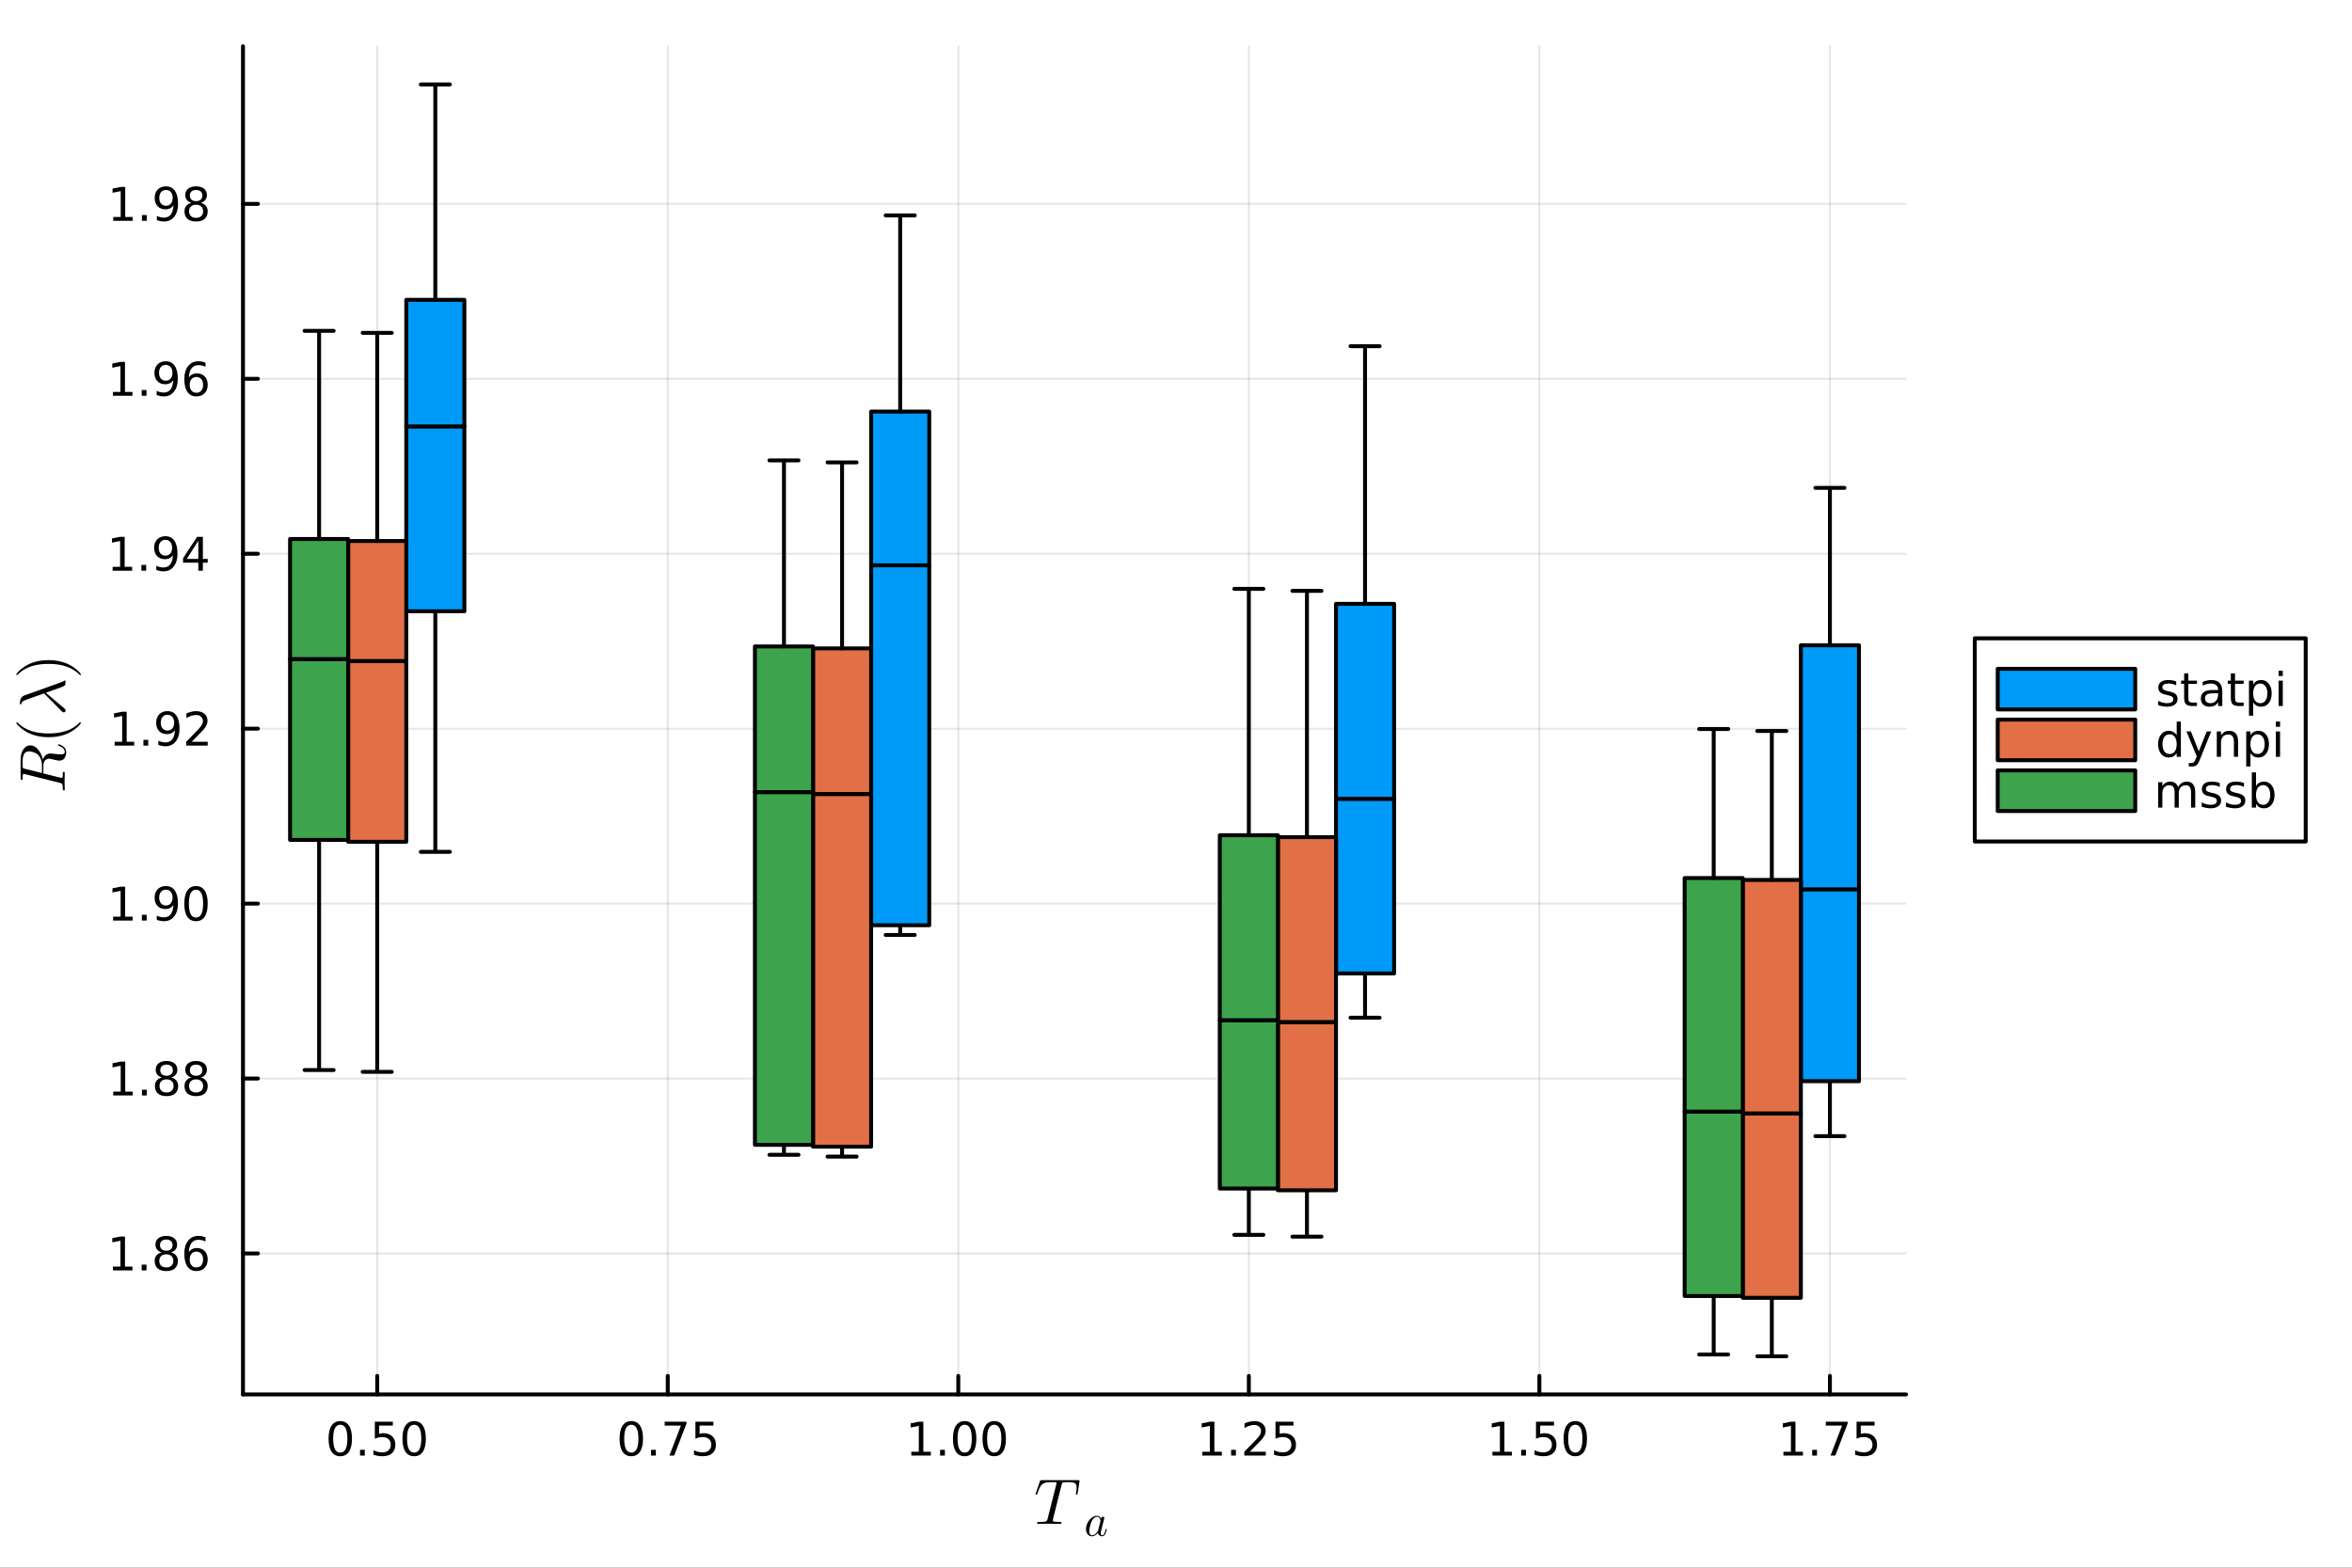 <?xml version="1.0" encoding="utf-8"?>
<svg xmlns="http://www.w3.org/2000/svg" xmlns:xlink="http://www.w3.org/1999/xlink" width="600" height="400" viewBox="0 0 2400 1600">
<rect x="0" y="0" width="2400" height="1600" fill="#333333" stroke="none"/>
<defs>
  <clipPath id="clip760">
    <rect x="0" y="0" width="2400" height="1600"/>
  </clipPath>
</defs>
<path clip-path="url(#clip760)" d="M0 1600 L2400 1600 L2400 0 L0 0  Z" fill="#ffffff" fill-rule="evenodd" fill-opacity="1"/>
<defs>
  <clipPath id="clip761">
    <rect x="480" y="0" width="1681" height="1600"/>
  </clipPath>
</defs>
<path clip-path="url(#clip760)" d="M247.945 1423.18 L1944.94 1423.18 L1944.94 47.244 L247.945 47.244  Z" fill="#ffffff" fill-rule="evenodd" fill-opacity="1"/>
<defs>
  <clipPath id="clip762">
    <rect x="247" y="47" width="1698" height="1377"/>
  </clipPath>
</defs>
<polyline clip-path="url(#clip762)" style="stroke:#000000; stroke-linecap:round; stroke-linejoin:round; stroke-width:2; stroke-opacity:0.1; fill:none" points="384.914,1423.18 384.914,47.244 "/>
<polyline clip-path="url(#clip762)" style="stroke:#000000; stroke-linecap:round; stroke-linejoin:round; stroke-width:2; stroke-opacity:0.1; fill:none" points="681.384,1423.18 681.384,47.244 "/>
<polyline clip-path="url(#clip762)" style="stroke:#000000; stroke-linecap:round; stroke-linejoin:round; stroke-width:2; stroke-opacity:0.1; fill:none" points="977.854,1423.18 977.854,47.244 "/>
<polyline clip-path="url(#clip762)" style="stroke:#000000; stroke-linecap:round; stroke-linejoin:round; stroke-width:2; stroke-opacity:0.1; fill:none" points="1274.32,1423.18 1274.32,47.244 "/>
<polyline clip-path="url(#clip762)" style="stroke:#000000; stroke-linecap:round; stroke-linejoin:round; stroke-width:2; stroke-opacity:0.1; fill:none" points="1570.79,1423.18 1570.79,47.244 "/>
<polyline clip-path="url(#clip762)" style="stroke:#000000; stroke-linecap:round; stroke-linejoin:round; stroke-width:2; stroke-opacity:0.1; fill:none" points="1867.26,1423.18 1867.26,47.244 "/>
<polyline clip-path="url(#clip760)" style="stroke:#000000; stroke-linecap:round; stroke-linejoin:round; stroke-width:4; stroke-opacity:1; fill:none" points="247.945,1423.18 1944.94,1423.18 "/>
<polyline clip-path="url(#clip760)" style="stroke:#000000; stroke-linecap:round; stroke-linejoin:round; stroke-width:4; stroke-opacity:1; fill:none" points="384.914,1423.18 384.914,1404.28 "/>
<polyline clip-path="url(#clip760)" style="stroke:#000000; stroke-linecap:round; stroke-linejoin:round; stroke-width:4; stroke-opacity:1; fill:none" points="681.384,1423.18 681.384,1404.28 "/>
<polyline clip-path="url(#clip760)" style="stroke:#000000; stroke-linecap:round; stroke-linejoin:round; stroke-width:4; stroke-opacity:1; fill:none" points="977.854,1423.18 977.854,1404.28 "/>
<polyline clip-path="url(#clip760)" style="stroke:#000000; stroke-linecap:round; stroke-linejoin:round; stroke-width:4; stroke-opacity:1; fill:none" points="1274.32,1423.18 1274.32,1404.28 "/>
<polyline clip-path="url(#clip760)" style="stroke:#000000; stroke-linecap:round; stroke-linejoin:round; stroke-width:4; stroke-opacity:1; fill:none" points="1570.79,1423.18 1570.79,1404.28 "/>
<polyline clip-path="url(#clip760)" style="stroke:#000000; stroke-linecap:round; stroke-linejoin:round; stroke-width:4; stroke-opacity:1; fill:none" points="1867.26,1423.18 1867.26,1404.28 "/>
<path clip-path="url(#clip760)" d="M347.217 1454.1 Q343.606 1454.1 341.778 1457.66 Q339.972 1461.2 339.972 1468.33 Q339.972 1475.44 341.778 1479.01 Q343.606 1482.55 347.217 1482.55 Q350.852 1482.55 352.657 1479.01 Q354.486 1475.44 354.486 1468.33 Q354.486 1461.2 352.657 1457.66 Q350.852 1454.1 347.217 1454.1 M347.217 1450.39 Q353.028 1450.39 356.083 1455 Q359.162 1459.58 359.162 1468.33 Q359.162 1477.06 356.083 1481.67 Q353.028 1486.25 347.217 1486.25 Q341.407 1486.25 338.329 1481.67 Q335.273 1477.06 335.273 1468.33 Q335.273 1459.58 338.329 1455 Q341.407 1450.39 347.217 1450.39 Z" fill="#000000" fill-rule="nonzero" fill-opacity="1" /><path clip-path="url(#clip760)" d="M367.379 1479.7 L372.264 1479.7 L372.264 1485.58 L367.379 1485.58 L367.379 1479.7 Z" fill="#000000" fill-rule="nonzero" fill-opacity="1" /><path clip-path="url(#clip760)" d="M382.495 1451.02 L400.851 1451.02 L400.851 1454.96 L386.777 1454.96 L386.777 1463.43 Q387.796 1463.08 388.814 1462.92 Q389.833 1462.73 390.851 1462.73 Q396.638 1462.73 400.018 1465.9 Q403.398 1469.08 403.398 1474.49 Q403.398 1480.07 399.925 1483.17 Q396.453 1486.25 390.134 1486.25 Q387.958 1486.25 385.689 1485.88 Q383.444 1485.51 381.037 1484.77 L381.037 1480.07 Q383.12 1481.2 385.342 1481.76 Q387.564 1482.32 390.041 1482.32 Q394.046 1482.32 396.384 1480.21 Q398.722 1478.1 398.722 1474.49 Q398.722 1470.88 396.384 1468.77 Q394.046 1466.67 390.041 1466.67 Q388.166 1466.67 386.291 1467.08 Q384.439 1467.5 382.495 1468.38 L382.495 1451.02 Z" fill="#000000" fill-rule="nonzero" fill-opacity="1" /><path clip-path="url(#clip760)" d="M422.611 1454.1 Q418.999 1454.1 417.171 1457.66 Q415.365 1461.2 415.365 1468.33 Q415.365 1475.44 417.171 1479.01 Q418.999 1482.55 422.611 1482.55 Q426.245 1482.55 428.05 1479.01 Q429.879 1475.44 429.879 1468.33 Q429.879 1461.2 428.05 1457.66 Q426.245 1454.1 422.611 1454.1 M422.611 1450.39 Q428.421 1450.39 431.476 1455 Q434.555 1459.58 434.555 1468.33 Q434.555 1477.06 431.476 1481.67 Q428.421 1486.25 422.611 1486.25 Q416.8 1486.25 413.722 1481.67 Q410.666 1477.06 410.666 1468.33 Q410.666 1459.58 413.722 1455 Q416.8 1450.39 422.611 1450.39 Z" fill="#000000" fill-rule="nonzero" fill-opacity="1" /><path clip-path="url(#clip760)" d="M644.185 1454.1 Q640.574 1454.1 638.745 1457.66 Q636.94 1461.2 636.94 1468.33 Q636.94 1475.44 638.745 1479.01 Q640.574 1482.55 644.185 1482.55 Q647.819 1482.55 649.625 1479.01 Q651.454 1475.44 651.454 1468.33 Q651.454 1461.2 649.625 1457.66 Q647.819 1454.1 644.185 1454.1 M644.185 1450.39 Q649.995 1450.39 653.051 1455 Q656.129 1459.58 656.129 1468.33 Q656.129 1477.06 653.051 1481.67 Q649.995 1486.25 644.185 1486.25 Q638.375 1486.25 635.296 1481.67 Q632.241 1477.06 632.241 1468.33 Q632.241 1459.58 635.296 1455 Q638.375 1450.39 644.185 1450.39 Z" fill="#000000" fill-rule="nonzero" fill-opacity="1" /><path clip-path="url(#clip760)" d="M664.347 1479.7 L669.231 1479.7 L669.231 1485.58 L664.347 1485.58 L664.347 1479.7 Z" fill="#000000" fill-rule="nonzero" fill-opacity="1" /><path clip-path="url(#clip760)" d="M678.236 1451.02 L700.458 1451.02 L700.458 1453.01 L687.912 1485.58 L683.027 1485.58 L694.833 1454.96 L678.236 1454.96 L678.236 1451.02 Z" fill="#000000" fill-rule="nonzero" fill-opacity="1" /><path clip-path="url(#clip760)" d="M709.625 1451.02 L727.981 1451.02 L727.981 1454.96 L713.907 1454.96 L713.907 1463.43 Q714.925 1463.08 715.944 1462.92 Q716.962 1462.73 717.981 1462.73 Q723.768 1462.73 727.148 1465.9 Q730.527 1469.08 730.527 1474.49 Q730.527 1480.07 727.055 1483.17 Q723.583 1486.25 717.263 1486.25 Q715.088 1486.25 712.819 1485.88 Q710.574 1485.51 708.166 1484.77 L708.166 1480.07 Q710.25 1481.2 712.472 1481.76 Q714.694 1482.32 717.171 1482.32 Q721.175 1482.32 723.513 1480.21 Q725.851 1478.1 725.851 1474.49 Q725.851 1470.88 723.513 1468.77 Q721.175 1466.67 717.171 1466.67 Q715.296 1466.67 713.421 1467.08 Q711.569 1467.5 709.625 1468.38 L709.625 1451.02 Z" fill="#000000" fill-rule="nonzero" fill-opacity="1" /><path clip-path="url(#clip760)" d="M929.926 1481.64 L937.565 1481.64 L937.565 1455.28 L929.255 1456.95 L929.255 1452.69 L937.519 1451.02 L942.194 1451.02 L942.194 1481.64 L949.833 1481.64 L949.833 1485.58 L929.926 1485.58 L929.926 1481.64 Z" fill="#000000" fill-rule="nonzero" fill-opacity="1" /><path clip-path="url(#clip760)" d="M959.278 1479.7 L964.162 1479.7 L964.162 1485.58 L959.278 1485.58 L959.278 1479.7 Z" fill="#000000" fill-rule="nonzero" fill-opacity="1" /><path clip-path="url(#clip760)" d="M984.347 1454.1 Q980.736 1454.1 978.907 1457.66 Q977.102 1461.2 977.102 1468.33 Q977.102 1475.44 978.907 1479.01 Q980.736 1482.55 984.347 1482.55 Q987.981 1482.55 989.787 1479.01 Q991.615 1475.44 991.615 1468.33 Q991.615 1461.2 989.787 1457.66 Q987.981 1454.1 984.347 1454.1 M984.347 1450.39 Q990.157 1450.39 993.213 1455 Q996.291 1459.58 996.291 1468.33 Q996.291 1477.06 993.213 1481.67 Q990.157 1486.25 984.347 1486.25 Q978.537 1486.25 975.458 1481.67 Q972.403 1477.06 972.403 1468.33 Q972.403 1459.58 975.458 1455 Q978.537 1450.39 984.347 1450.39 Z" fill="#000000" fill-rule="nonzero" fill-opacity="1" /><path clip-path="url(#clip760)" d="M1014.51 1454.1 Q1010.9 1454.1 1009.07 1457.66 Q1007.26 1461.2 1007.26 1468.33 Q1007.26 1475.44 1009.07 1479.01 Q1010.9 1482.55 1014.51 1482.55 Q1018.14 1482.55 1019.95 1479.01 Q1021.78 1475.44 1021.78 1468.33 Q1021.78 1461.2 1019.95 1457.66 Q1018.14 1454.1 1014.51 1454.1 M1014.51 1450.39 Q1020.32 1450.39 1023.37 1455 Q1026.45 1459.58 1026.45 1468.33 Q1026.45 1477.06 1023.37 1481.67 Q1020.32 1486.25 1014.51 1486.25 Q1008.7 1486.25 1005.62 1481.67 Q1002.56 1477.06 1002.56 1468.33 Q1002.56 1459.58 1005.62 1455 Q1008.7 1450.39 1014.51 1450.39 Z" fill="#000000" fill-rule="nonzero" fill-opacity="1" /><path clip-path="url(#clip760)" d="M1226.89 1481.64 L1234.53 1481.64 L1234.53 1455.28 L1226.22 1456.95 L1226.22 1452.69 L1234.49 1451.02 L1239.16 1451.02 L1239.16 1481.64 L1246.8 1481.64 L1246.8 1485.58 L1226.89 1485.58 L1226.89 1481.64 Z" fill="#000000" fill-rule="nonzero" fill-opacity="1" /><path clip-path="url(#clip760)" d="M1256.25 1479.7 L1261.13 1479.7 L1261.13 1485.58 L1256.25 1485.58 L1256.25 1479.7 Z" fill="#000000" fill-rule="nonzero" fill-opacity="1" /><path clip-path="url(#clip760)" d="M1275.34 1481.64 L1291.66 1481.64 L1291.66 1485.58 L1269.72 1485.58 L1269.72 1481.64 Q1272.38 1478.89 1276.96 1474.26 Q1281.57 1469.61 1282.75 1468.27 Q1285 1465.74 1285.87 1464.01 Q1286.78 1462.25 1286.78 1460.56 Q1286.78 1457.8 1284.83 1456.07 Q1282.91 1454.33 1279.81 1454.33 Q1277.61 1454.33 1275.16 1455.09 Q1272.73 1455.86 1269.95 1457.41 L1269.95 1452.69 Q1272.77 1451.55 1275.23 1450.97 Q1277.68 1450.39 1279.72 1450.39 Q1285.09 1450.39 1288.28 1453.08 Q1291.48 1455.77 1291.48 1460.26 Q1291.48 1462.39 1290.67 1464.31 Q1289.88 1466.2 1287.77 1468.8 Q1287.19 1469.47 1284.09 1472.69 Q1280.99 1475.88 1275.34 1481.64 Z" fill="#000000" fill-rule="nonzero" fill-opacity="1" /><path clip-path="url(#clip760)" d="M1301.52 1451.02 L1319.88 1451.02 L1319.88 1454.96 L1305.81 1454.96 L1305.81 1463.43 Q1306.82 1463.08 1307.84 1462.92 Q1308.86 1462.73 1309.88 1462.73 Q1315.67 1462.73 1319.05 1465.9 Q1322.43 1469.08 1322.43 1474.49 Q1322.43 1480.07 1318.95 1483.17 Q1315.48 1486.25 1309.16 1486.25 Q1306.99 1486.25 1304.72 1485.88 Q1302.47 1485.51 1300.06 1484.77 L1300.06 1480.07 Q1302.15 1481.2 1304.37 1481.76 Q1306.59 1482.32 1309.07 1482.32 Q1313.07 1482.32 1315.41 1480.21 Q1317.75 1478.1 1317.75 1474.49 Q1317.75 1470.88 1315.41 1468.77 Q1313.07 1466.67 1309.07 1466.67 Q1307.19 1466.67 1305.32 1467.08 Q1303.47 1467.5 1301.52 1468.38 L1301.52 1451.02 Z" fill="#000000" fill-rule="nonzero" fill-opacity="1" /><path clip-path="url(#clip760)" d="M1522.87 1481.64 L1530.5 1481.64 L1530.5 1455.28 L1522.19 1456.95 L1522.19 1452.69 L1530.46 1451.02 L1535.13 1451.02 L1535.13 1481.64 L1542.77 1481.64 L1542.77 1485.58 L1522.87 1485.58 L1522.87 1481.64 Z" fill="#000000" fill-rule="nonzero" fill-opacity="1" /><path clip-path="url(#clip760)" d="M1552.22 1479.7 L1557.1 1479.7 L1557.1 1485.58 L1552.22 1485.58 L1552.22 1479.7 Z" fill="#000000" fill-rule="nonzero" fill-opacity="1" /><path clip-path="url(#clip760)" d="M1567.33 1451.02 L1585.69 1451.02 L1585.69 1454.96 L1571.62 1454.96 L1571.62 1463.43 Q1572.63 1463.08 1573.65 1462.92 Q1574.67 1462.73 1575.69 1462.73 Q1581.48 1462.73 1584.86 1465.9 Q1588.24 1469.08 1588.24 1474.49 Q1588.24 1480.07 1584.76 1483.17 Q1581.29 1486.25 1574.97 1486.25 Q1572.8 1486.25 1570.53 1485.88 Q1568.28 1485.51 1565.88 1484.77 L1565.88 1480.07 Q1567.96 1481.2 1570.18 1481.76 Q1572.4 1482.32 1574.88 1482.32 Q1578.88 1482.32 1581.22 1480.21 Q1583.56 1478.1 1583.56 1474.49 Q1583.56 1470.88 1581.22 1468.77 Q1578.88 1466.67 1574.88 1466.67 Q1573 1466.67 1571.13 1467.08 Q1569.28 1467.5 1567.33 1468.38 L1567.33 1451.02 Z" fill="#000000" fill-rule="nonzero" fill-opacity="1" /><path clip-path="url(#clip760)" d="M1607.45 1454.1 Q1603.84 1454.1 1602.01 1457.66 Q1600.2 1461.2 1600.2 1468.33 Q1600.2 1475.44 1602.01 1479.01 Q1603.84 1482.55 1607.45 1482.55 Q1611.08 1482.55 1612.89 1479.01 Q1614.72 1475.44 1614.72 1468.33 Q1614.72 1461.2 1612.89 1457.66 Q1611.08 1454.1 1607.45 1454.1 M1607.45 1450.39 Q1613.26 1450.39 1616.31 1455 Q1619.39 1459.58 1619.39 1468.33 Q1619.39 1477.06 1616.31 1481.67 Q1613.26 1486.25 1607.45 1486.25 Q1601.64 1486.25 1598.56 1481.67 Q1595.5 1477.06 1595.5 1468.33 Q1595.5 1459.58 1598.56 1455 Q1601.64 1450.39 1607.45 1450.39 Z" fill="#000000" fill-rule="nonzero" fill-opacity="1" /><path clip-path="url(#clip760)" d="M1819.83 1481.64 L1827.47 1481.64 L1827.47 1455.28 L1819.16 1456.95 L1819.16 1452.69 L1827.43 1451.02 L1832.1 1451.02 L1832.1 1481.64 L1839.74 1481.64 L1839.74 1485.58 L1819.83 1485.58 L1819.83 1481.64 Z" fill="#000000" fill-rule="nonzero" fill-opacity="1" /><path clip-path="url(#clip760)" d="M1849.19 1479.7 L1854.07 1479.7 L1854.07 1485.58 L1849.19 1485.58 L1849.19 1479.7 Z" fill="#000000" fill-rule="nonzero" fill-opacity="1" /><path clip-path="url(#clip760)" d="M1863.07 1451.02 L1885.3 1451.02 L1885.3 1453.01 L1872.75 1485.58 L1867.87 1485.58 L1879.67 1454.96 L1863.07 1454.96 L1863.07 1451.02 Z" fill="#000000" fill-rule="nonzero" fill-opacity="1" /><path clip-path="url(#clip760)" d="M1894.46 1451.02 L1912.82 1451.02 L1912.82 1454.96 L1898.75 1454.96 L1898.75 1463.43 Q1899.76 1463.08 1900.78 1462.92 Q1901.8 1462.73 1902.82 1462.73 Q1908.61 1462.73 1911.99 1465.9 Q1915.37 1469.08 1915.37 1474.49 Q1915.37 1480.07 1911.89 1483.17 Q1908.42 1486.25 1902.1 1486.25 Q1899.93 1486.25 1897.66 1485.88 Q1895.41 1485.51 1893 1484.77 L1893 1480.07 Q1895.09 1481.2 1897.31 1481.76 Q1899.53 1482.32 1902.01 1482.32 Q1906.01 1482.32 1908.35 1480.21 Q1910.69 1478.1 1910.69 1474.49 Q1910.69 1470.88 1908.35 1468.77 Q1906.01 1466.67 1902.01 1466.67 Q1900.13 1466.67 1898.26 1467.08 Q1896.41 1467.5 1894.46 1468.38 L1894.46 1451.02 Z" fill="#000000" fill-rule="nonzero" fill-opacity="1" /><path clip-path="url(#clip760)" d="M1101.58 1511.39 Q1101.58 1512 1101.45 1512.52 L1099.65 1523.98 Q1099.55 1524.85 1099.36 1525.18 Q1099.2 1525.5 1098.68 1525.5 Q1097.88 1525.5 1097.88 1524.66 Q1097.88 1524.18 1098.07 1523.4 Q1098.62 1519.77 1098.62 1518.12 Q1098.62 1517.03 1098.39 1516.22 Q1098.2 1515.39 1097.88 1514.81 Q1097.59 1514.23 1096.91 1513.84 Q1096.23 1513.45 1095.59 1513.23 Q1094.95 1513 1093.79 1512.91 Q1092.63 1512.78 1091.63 1512.74 Q1090.63 1512.71 1088.99 1512.71 Q1085.41 1512.71 1084.83 1512.84 Q1084.22 1513 1083.9 1513.49 Q1083.61 1513.94 1083.29 1515.29 L1074.53 1550.3 L1074.27 1551.68 Q1074.27 1552.45 1074.75 1552.71 Q1075.24 1552.97 1076.72 1553.13 Q1078.84 1553.29 1080.94 1553.29 Q1081 1553.29 1081.13 1553.29 Q1081.84 1553.29 1082.13 1553.32 Q1082.42 1553.32 1082.71 1553.39 Q1083 1553.45 1083.06 1553.61 Q1083.16 1553.74 1083.16 1554 Q1083.16 1554.61 1082.9 1554.93 Q1082.64 1555.22 1082.39 1555.29 Q1082.16 1555.32 1081.71 1555.32 Q1080.81 1555.32 1078.88 1555.26 Q1076.94 1555.19 1075.98 1555.19 L1070.5 1555.13 L1064.9 1555.19 Q1064.03 1555.19 1062.19 1555.26 Q1060.36 1555.32 1059.49 1555.32 Q1058.36 1555.32 1058.36 1554.52 Q1058.36 1553.61 1058.78 1553.45 Q1059.23 1553.29 1061.13 1553.29 Q1063.8 1553.29 1065.25 1553.16 Q1066.7 1553.03 1067.48 1552.58 Q1068.28 1552.13 1068.51 1551.68 Q1068.73 1551.2 1068.99 1550.1 L1077.85 1514.9 Q1078.1 1514.13 1078.1 1513.52 Q1078.1 1513.2 1078.01 1513.07 Q1077.94 1512.94 1077.52 1512.84 Q1077.1 1512.71 1076.24 1512.71 L1073.66 1512.71 Q1071.02 1512.71 1069.38 1512.84 Q1067.77 1512.94 1066.22 1513.42 Q1064.71 1513.9 1063.8 1514.58 Q1062.93 1515.26 1061.97 1516.64 Q1061 1518.03 1060.29 1519.7 Q1059.62 1521.38 1058.65 1524.11 Q1058.33 1525.01 1058.14 1525.27 Q1057.97 1525.5 1057.52 1525.5 Q1057.2 1525.5 1056.94 1525.3 Q1056.72 1525.08 1056.72 1524.79 Q1057.04 1523.73 1057.1 1523.6 L1061.07 1511.97 Q1061.39 1511.04 1061.68 1510.88 Q1062 1510.68 1063.19 1510.68 L1099.78 1510.68 Q1100.36 1510.68 1100.55 1510.68 Q1100.74 1510.68 1101.07 1510.75 Q1101.39 1510.81 1101.48 1510.97 Q1101.58 1511.13 1101.58 1511.39 Z" fill="#000000" fill-rule="nonzero" fill-opacity="1" /><path clip-path="url(#clip760)" d="M1129.33 1560.84 Q1128.72 1563.75 1127.93 1565.42 Q1126.67 1567.97 1124.52 1567.97 Q1122.9 1567.97 1121.75 1566.97 Q1120.6 1565.98 1120.33 1564.49 Q1117.38 1567.97 1114.31 1567.97 Q1111.61 1567.97 1109.89 1565.91 Q1108.18 1563.84 1108.18 1560.57 Q1108.18 1557.28 1109.8 1554.12 Q1111.45 1550.97 1114.04 1549.01 Q1116.63 1547.05 1119.29 1547.05 Q1122.11 1547.05 1123.56 1550 Q1123.67 1549.19 1124.19 1548.58 Q1124.71 1547.97 1125.49 1547.97 Q1126.1 1547.97 1126.46 1548.31 Q1126.82 1548.62 1126.82 1549.21 Q1126.82 1549.5 1126.51 1550.79 L1124.84 1557.24 L1123.83 1561.41 Q1123.44 1562.94 1123.33 1563.5 Q1123.24 1564.07 1123.24 1564.81 Q1123.24 1566.93 1124.61 1566.93 Q1125.29 1566.93 1125.83 1566.5 Q1126.37 1566.07 1126.8 1565.17 Q1127.23 1564.27 1127.5 1563.44 Q1127.77 1562.58 1128.13 1561.23 Q1128.24 1560.68 1128.33 1560.55 Q1128.45 1560.39 1128.76 1560.39 Q1129.33 1560.39 1129.33 1560.84 M1122.99 1552.12 Q1122.99 1551.92 1122.83 1551.35 Q1122.68 1550.79 1122.32 1550 Q1121.95 1549.21 1121.17 1548.65 Q1120.4 1548.06 1119.36 1548.06 Q1117.96 1548.06 1116.5 1549.25 Q1115.06 1550.45 1114 1552.48 Q1113.19 1554.1 1112.31 1557.51 Q1111.45 1560.91 1111.45 1562.6 Q1111.45 1563.64 1111.67 1564.56 Q1111.92 1565.46 1112.62 1566.21 Q1113.32 1566.93 1114.4 1566.93 Q1117.04 1566.93 1119.63 1563.66 Q1120.13 1563.1 1120.24 1562.87 Q1120.38 1562.62 1120.56 1561.95 L1122.86 1552.91 Q1122.99 1552.23 1122.99 1552.12 Z" fill="#000000" fill-rule="nonzero" fill-opacity="1" /><polyline clip-path="url(#clip762)" style="stroke:#000000; stroke-linecap:round; stroke-linejoin:round; stroke-width:2; stroke-opacity:0.1; fill:none" points="247.945,1279.29 1944.94,1279.29 "/>
<polyline clip-path="url(#clip762)" style="stroke:#000000; stroke-linecap:round; stroke-linejoin:round; stroke-width:2; stroke-opacity:0.1; fill:none" points="247.945,1100.76 1944.94,1100.76 "/>
<polyline clip-path="url(#clip762)" style="stroke:#000000; stroke-linecap:round; stroke-linejoin:round; stroke-width:2; stroke-opacity:0.1; fill:none" points="247.945,922.226 1944.94,922.226 "/>
<polyline clip-path="url(#clip762)" style="stroke:#000000; stroke-linecap:round; stroke-linejoin:round; stroke-width:2; stroke-opacity:0.1; fill:none" points="247.945,743.692 1944.94,743.692 "/>
<polyline clip-path="url(#clip762)" style="stroke:#000000; stroke-linecap:round; stroke-linejoin:round; stroke-width:2; stroke-opacity:0.1; fill:none" points="247.945,565.159 1944.94,565.159 "/>
<polyline clip-path="url(#clip762)" style="stroke:#000000; stroke-linecap:round; stroke-linejoin:round; stroke-width:2; stroke-opacity:0.1; fill:none" points="247.945,386.625 1944.94,386.625 "/>
<polyline clip-path="url(#clip762)" style="stroke:#000000; stroke-linecap:round; stroke-linejoin:round; stroke-width:2; stroke-opacity:0.1; fill:none" points="247.945,208.092 1944.94,208.092 "/>
<polyline clip-path="url(#clip760)" style="stroke:#000000; stroke-linecap:round; stroke-linejoin:round; stroke-width:4; stroke-opacity:1; fill:none" points="247.945,1423.18 247.945,47.244 "/>
<polyline clip-path="url(#clip760)" style="stroke:#000000; stroke-linecap:round; stroke-linejoin:round; stroke-width:4; stroke-opacity:1; fill:none" points="247.945,1279.29 263.181,1279.29 "/>
<polyline clip-path="url(#clip760)" style="stroke:#000000; stroke-linecap:round; stroke-linejoin:round; stroke-width:4; stroke-opacity:1; fill:none" points="247.945,1100.76 263.181,1100.76 "/>
<polyline clip-path="url(#clip760)" style="stroke:#000000; stroke-linecap:round; stroke-linejoin:round; stroke-width:4; stroke-opacity:1; fill:none" points="247.945,922.226 263.181,922.226 "/>
<polyline clip-path="url(#clip760)" style="stroke:#000000; stroke-linecap:round; stroke-linejoin:round; stroke-width:4; stroke-opacity:1; fill:none" points="247.945,743.692 263.181,743.692 "/>
<polyline clip-path="url(#clip760)" style="stroke:#000000; stroke-linecap:round; stroke-linejoin:round; stroke-width:4; stroke-opacity:1; fill:none" points="247.945,565.159 263.181,565.159 "/>
<polyline clip-path="url(#clip760)" style="stroke:#000000; stroke-linecap:round; stroke-linejoin:round; stroke-width:4; stroke-opacity:1; fill:none" points="247.945,386.625 263.181,386.625 "/>
<polyline clip-path="url(#clip760)" style="stroke:#000000; stroke-linecap:round; stroke-linejoin:round; stroke-width:4; stroke-opacity:1; fill:none" points="247.945,208.092 263.181,208.092 "/>
<path clip-path="url(#clip760)" d="M115.256 1292.64 L122.894 1292.64 L122.894 1266.27 L114.584 1267.94 L114.584 1263.68 L122.848 1262.01 L127.524 1262.01 L127.524 1292.64 L135.163 1292.64 L135.163 1296.57 L115.256 1296.57 L115.256 1292.64 Z" fill="#000000" fill-rule="nonzero" fill-opacity="1" /><path clip-path="url(#clip760)" d="M144.607 1290.69 L149.491 1290.69 L149.491 1296.57 L144.607 1296.57 L144.607 1290.69 Z" fill="#000000" fill-rule="nonzero" fill-opacity="1" /><path clip-path="url(#clip760)" d="M169.677 1280.16 Q166.343 1280.16 164.422 1281.94 Q162.524 1283.73 162.524 1286.85 Q162.524 1289.98 164.422 1291.76 Q166.343 1293.54 169.677 1293.54 Q173.01 1293.54 174.931 1291.76 Q176.852 1289.95 176.852 1286.85 Q176.852 1283.73 174.931 1281.94 Q173.033 1280.16 169.677 1280.16 M165.001 1278.17 Q161.991 1277.43 160.302 1275.37 Q158.635 1273.31 158.635 1270.35 Q158.635 1266.2 161.575 1263.79 Q164.538 1261.39 169.677 1261.39 Q174.839 1261.39 177.778 1263.79 Q180.718 1266.2 180.718 1270.35 Q180.718 1273.31 179.028 1275.37 Q177.362 1277.43 174.376 1278.17 Q177.755 1278.96 179.63 1281.25 Q181.528 1283.54 181.528 1286.85 Q181.528 1291.87 178.45 1294.56 Q175.394 1297.24 169.677 1297.24 Q163.959 1297.24 160.88 1294.56 Q157.825 1291.87 157.825 1286.85 Q157.825 1283.54 159.723 1281.25 Q161.621 1278.96 165.001 1278.17 M163.288 1270.79 Q163.288 1273.47 164.954 1274.98 Q166.644 1276.48 169.677 1276.48 Q172.686 1276.48 174.376 1274.98 Q176.089 1273.47 176.089 1270.79 Q176.089 1268.1 174.376 1266.6 Q172.686 1265.09 169.677 1265.09 Q166.644 1265.09 164.954 1266.6 Q163.288 1268.1 163.288 1270.79 Z" fill="#000000" fill-rule="nonzero" fill-opacity="1" /><path clip-path="url(#clip760)" d="M200.417 1277.43 Q197.269 1277.43 195.417 1279.58 Q193.588 1281.73 193.588 1285.48 Q193.588 1289.21 195.417 1291.39 Q197.269 1293.54 200.417 1293.54 Q203.565 1293.54 205.394 1291.39 Q207.246 1289.21 207.246 1285.48 Q207.246 1281.73 205.394 1279.58 Q203.565 1277.43 200.417 1277.43 M209.699 1262.78 L209.699 1267.04 Q207.94 1266.2 206.135 1265.76 Q204.352 1265.32 202.593 1265.32 Q197.963 1265.32 195.51 1268.45 Q193.079 1271.57 192.732 1277.89 Q194.098 1275.88 196.158 1274.81 Q198.218 1273.73 200.695 1273.73 Q205.903 1273.73 208.912 1276.9 Q211.945 1280.04 211.945 1285.48 Q211.945 1290.81 208.797 1294.03 Q205.649 1297.24 200.417 1297.24 Q194.422 1297.24 191.25 1292.66 Q188.079 1288.05 188.079 1279.33 Q188.079 1271.13 191.968 1266.27 Q195.857 1261.39 202.408 1261.39 Q204.167 1261.39 205.949 1261.73 Q207.755 1262.08 209.699 1262.78 Z" fill="#000000" fill-rule="nonzero" fill-opacity="1" /><path clip-path="url(#clip760)" d="M115.51 1114.1 L123.149 1114.1 L123.149 1087.74 L114.839 1089.4 L114.839 1085.15 L123.103 1083.48 L127.779 1083.48 L127.779 1114.1 L135.417 1114.1 L135.417 1118.04 L115.51 1118.04 L115.51 1114.1 Z" fill="#000000" fill-rule="nonzero" fill-opacity="1" /><path clip-path="url(#clip760)" d="M144.862 1112.16 L149.746 1112.16 L149.746 1118.04 L144.862 1118.04 L144.862 1112.16 Z" fill="#000000" fill-rule="nonzero" fill-opacity="1" /><path clip-path="url(#clip760)" d="M169.931 1101.63 Q166.598 1101.63 164.677 1103.41 Q162.778 1105.19 162.778 1108.32 Q162.778 1111.44 164.677 1113.22 Q166.598 1115.01 169.931 1115.01 Q173.264 1115.01 175.186 1113.22 Q177.107 1111.42 177.107 1108.32 Q177.107 1105.19 175.186 1103.41 Q173.288 1101.63 169.931 1101.63 M165.255 1099.64 Q162.246 1098.9 160.556 1096.84 Q158.89 1094.78 158.89 1091.81 Q158.89 1087.67 161.829 1085.26 Q164.792 1082.85 169.931 1082.85 Q175.093 1082.85 178.033 1085.26 Q180.973 1087.67 180.973 1091.81 Q180.973 1094.78 179.283 1096.84 Q177.616 1098.9 174.63 1099.64 Q178.01 1100.42 179.885 1102.72 Q181.783 1105.01 181.783 1108.32 Q181.783 1113.34 178.704 1116.03 Q175.649 1118.71 169.931 1118.71 Q164.214 1118.71 161.135 1116.03 Q158.079 1113.34 158.079 1108.32 Q158.079 1105.01 159.978 1102.72 Q161.876 1100.42 165.255 1099.64 M163.542 1092.25 Q163.542 1094.94 165.209 1096.44 Q166.899 1097.95 169.931 1097.95 Q172.94 1097.95 174.63 1096.44 Q176.343 1094.94 176.343 1092.25 Q176.343 1089.57 174.63 1088.06 Q172.94 1086.56 169.931 1086.56 Q166.899 1086.56 165.209 1088.06 Q163.542 1089.57 163.542 1092.25 Z" fill="#000000" fill-rule="nonzero" fill-opacity="1" /><path clip-path="url(#clip760)" d="M200.093 1101.63 Q196.76 1101.63 194.838 1103.41 Q192.94 1105.19 192.94 1108.32 Q192.94 1111.44 194.838 1113.22 Q196.76 1115.01 200.093 1115.01 Q203.426 1115.01 205.348 1113.22 Q207.269 1111.42 207.269 1108.32 Q207.269 1105.19 205.348 1103.41 Q203.449 1101.63 200.093 1101.63 M195.417 1099.64 Q192.408 1098.9 190.718 1096.84 Q189.051 1094.78 189.051 1091.81 Q189.051 1087.67 191.991 1085.26 Q194.954 1082.85 200.093 1082.85 Q205.255 1082.85 208.195 1085.26 Q211.135 1087.67 211.135 1091.81 Q211.135 1094.78 209.445 1096.84 Q207.778 1098.9 204.792 1099.64 Q208.172 1100.42 210.047 1102.72 Q211.945 1105.01 211.945 1108.32 Q211.945 1113.34 208.866 1116.03 Q205.811 1118.71 200.093 1118.71 Q194.375 1118.71 191.297 1116.03 Q188.241 1113.34 188.241 1108.32 Q188.241 1105.01 190.139 1102.72 Q192.038 1100.42 195.417 1099.64 M193.704 1092.25 Q193.704 1094.94 195.371 1096.44 Q197.061 1097.95 200.093 1097.95 Q203.102 1097.95 204.792 1096.44 Q206.505 1094.94 206.505 1092.25 Q206.505 1089.57 204.792 1088.06 Q203.102 1086.56 200.093 1086.56 Q197.061 1086.56 195.371 1088.06 Q193.704 1089.57 193.704 1092.25 Z" fill="#000000" fill-rule="nonzero" fill-opacity="1" /><path clip-path="url(#clip760)" d="M115.418 935.57 L123.056 935.57 L123.056 909.205 L114.746 910.872 L114.746 906.612 L123.01 904.946 L127.686 904.946 L127.686 935.57 L135.325 935.57 L135.325 939.506 L115.418 939.506 L115.418 935.57 Z" fill="#000000" fill-rule="nonzero" fill-opacity="1" /><path clip-path="url(#clip760)" d="M144.769 933.626 L149.653 933.626 L149.653 939.506 L144.769 939.506 L144.769 933.626 Z" fill="#000000" fill-rule="nonzero" fill-opacity="1" /><path clip-path="url(#clip760)" d="M159.978 938.788 L159.978 934.529 Q161.737 935.362 163.542 935.802 Q165.348 936.242 167.084 936.242 Q171.714 936.242 174.144 933.14 Q176.598 930.015 176.945 923.672 Q175.602 925.663 173.542 926.728 Q171.482 927.793 168.982 927.793 Q163.797 927.793 160.765 924.668 Q157.755 921.52 157.755 916.08 Q157.755 910.756 160.903 907.538 Q164.052 904.321 169.283 904.321 Q175.278 904.321 178.426 908.927 Q181.598 913.51 181.598 922.26 Q181.598 930.432 177.709 935.316 Q173.843 940.177 167.292 940.177 Q165.533 940.177 163.727 939.83 Q161.922 939.482 159.978 938.788 M169.283 924.135 Q172.431 924.135 174.26 921.983 Q176.112 919.83 176.112 916.08 Q176.112 912.353 174.26 910.2 Q172.431 908.024 169.283 908.024 Q166.135 908.024 164.283 910.2 Q162.454 912.353 162.454 916.08 Q162.454 919.83 164.283 921.983 Q166.135 924.135 169.283 924.135 Z" fill="#000000" fill-rule="nonzero" fill-opacity="1" /><path clip-path="url(#clip760)" d="M200 908.024 Q196.389 908.024 194.561 911.589 Q192.755 915.131 192.755 922.26 Q192.755 929.367 194.561 932.932 Q196.389 936.473 200 936.473 Q203.635 936.473 205.44 932.932 Q207.269 929.367 207.269 922.26 Q207.269 915.131 205.44 911.589 Q203.635 908.024 200 908.024 M200 904.321 Q205.811 904.321 208.866 908.927 Q211.945 913.51 211.945 922.26 Q211.945 930.987 208.866 935.594 Q205.811 940.177 200 940.177 Q194.19 940.177 191.112 935.594 Q188.056 930.987 188.056 922.26 Q188.056 913.51 191.112 908.927 Q194.19 904.321 200 904.321 Z" fill="#000000" fill-rule="nonzero" fill-opacity="1" /><path clip-path="url(#clip760)" d="M117.015 757.037 L124.654 757.037 L124.654 730.671 L116.343 732.338 L116.343 728.079 L124.607 726.412 L129.283 726.412 L129.283 757.037 L136.922 757.037 L136.922 760.972 L117.015 760.972 L117.015 757.037 Z" fill="#000000" fill-rule="nonzero" fill-opacity="1" /><path clip-path="url(#clip760)" d="M146.366 755.093 L151.251 755.093 L151.251 760.972 L146.366 760.972 L146.366 755.093 Z" fill="#000000" fill-rule="nonzero" fill-opacity="1" /><path clip-path="url(#clip760)" d="M161.575 760.255 L161.575 755.995 Q163.334 756.829 165.14 757.268 Q166.945 757.708 168.681 757.708 Q173.311 757.708 175.741 754.606 Q178.195 751.481 178.542 745.139 Q177.2 747.13 175.139 748.194 Q173.079 749.259 170.579 749.259 Q165.394 749.259 162.362 746.134 Q159.353 742.986 159.353 737.546 Q159.353 732.222 162.501 729.005 Q165.649 725.787 170.88 725.787 Q176.876 725.787 180.024 730.394 Q183.195 734.977 183.195 743.727 Q183.195 751.898 179.306 756.782 Q175.44 761.643 168.889 761.643 Q167.13 761.643 165.325 761.296 Q163.519 760.949 161.575 760.255 M170.88 745.602 Q174.028 745.602 175.857 743.449 Q177.709 741.296 177.709 737.546 Q177.709 733.82 175.857 731.667 Q174.028 729.491 170.88 729.491 Q167.732 729.491 165.88 731.667 Q164.052 733.82 164.052 737.546 Q164.052 741.296 165.88 743.449 Q167.732 745.602 170.88 745.602 Z" fill="#000000" fill-rule="nonzero" fill-opacity="1" /><path clip-path="url(#clip760)" d="M195.625 757.037 L211.945 757.037 L211.945 760.972 L190 760.972 L190 757.037 Q192.663 754.282 197.246 749.653 Q201.852 745 203.033 743.657 Q205.278 741.134 206.158 739.398 Q207.061 737.639 207.061 735.949 Q207.061 733.195 205.116 731.458 Q203.195 729.722 200.093 729.722 Q197.894 729.722 195.44 730.486 Q193.01 731.25 190.232 732.801 L190.232 728.079 Q193.056 726.945 195.51 726.366 Q197.963 725.787 200 725.787 Q205.371 725.787 208.565 728.472 Q211.76 731.157 211.76 735.648 Q211.76 737.778 210.949 739.699 Q210.162 741.597 208.056 744.19 Q207.477 744.861 204.375 748.079 Q201.274 751.273 195.625 757.037 Z" fill="#000000" fill-rule="nonzero" fill-opacity="1" /><path clip-path="url(#clip760)" d="M114.931 578.504 L122.57 578.504 L122.57 552.138 L114.26 553.805 L114.26 549.545 L122.524 547.879 L127.2 547.879 L127.2 578.504 L134.839 578.504 L134.839 582.439 L114.931 582.439 L114.931 578.504 Z" fill="#000000" fill-rule="nonzero" fill-opacity="1" /><path clip-path="url(#clip760)" d="M144.283 576.559 L149.167 576.559 L149.167 582.439 L144.283 582.439 L144.283 576.559 Z" fill="#000000" fill-rule="nonzero" fill-opacity="1" /><path clip-path="url(#clip760)" d="M159.491 581.721 L159.491 577.462 Q161.251 578.295 163.056 578.735 Q164.862 579.175 166.598 579.175 Q171.227 579.175 173.658 576.073 Q176.112 572.948 176.459 566.605 Q175.116 568.596 173.056 569.661 Q170.996 570.726 168.496 570.726 Q163.311 570.726 160.278 567.601 Q157.269 564.453 157.269 559.013 Q157.269 553.689 160.417 550.471 Q163.565 547.254 168.797 547.254 Q174.792 547.254 177.94 551.86 Q181.112 556.443 181.112 565.193 Q181.112 573.365 177.223 578.249 Q173.357 583.11 166.806 583.11 Q165.047 583.11 163.241 582.763 Q161.436 582.416 159.491 581.721 M168.797 567.068 Q171.945 567.068 173.774 564.916 Q175.626 562.763 175.626 559.013 Q175.626 555.286 173.774 553.133 Q171.945 550.957 168.797 550.957 Q165.649 550.957 163.797 553.133 Q161.968 555.286 161.968 559.013 Q161.968 562.763 163.797 564.916 Q165.649 567.068 168.797 567.068 Z" fill="#000000" fill-rule="nonzero" fill-opacity="1" /><path clip-path="url(#clip760)" d="M202.362 551.953 L190.556 570.402 L202.362 570.402 L202.362 551.953 M201.135 547.879 L207.014 547.879 L207.014 570.402 L211.945 570.402 L211.945 574.291 L207.014 574.291 L207.014 582.439 L202.362 582.439 L202.362 574.291 L186.76 574.291 L186.76 569.777 L201.135 547.879 Z" fill="#000000" fill-rule="nonzero" fill-opacity="1" /><path clip-path="url(#clip760)" d="M115.256 399.97 L122.894 399.97 L122.894 373.604 L114.584 375.271 L114.584 371.012 L122.848 369.345 L127.524 369.345 L127.524 399.97 L135.163 399.97 L135.163 403.905 L115.256 403.905 L115.256 399.97 Z" fill="#000000" fill-rule="nonzero" fill-opacity="1" /><path clip-path="url(#clip760)" d="M144.607 398.026 L149.491 398.026 L149.491 403.905 L144.607 403.905 L144.607 398.026 Z" fill="#000000" fill-rule="nonzero" fill-opacity="1" /><path clip-path="url(#clip760)" d="M159.815 403.188 L159.815 398.928 Q161.575 399.762 163.38 400.202 Q165.186 400.641 166.922 400.641 Q171.552 400.641 173.982 397.54 Q176.436 394.415 176.783 388.072 Q175.44 390.063 173.38 391.128 Q171.32 392.192 168.82 392.192 Q163.635 392.192 160.603 389.067 Q157.593 385.919 157.593 380.479 Q157.593 375.155 160.741 371.938 Q163.89 368.72 169.121 368.72 Q175.116 368.72 178.264 373.327 Q181.436 377.91 181.436 386.66 Q181.436 394.831 177.547 399.715 Q173.681 404.577 167.13 404.577 Q165.371 404.577 163.565 404.229 Q161.76 403.882 159.815 403.188 M169.121 388.535 Q172.269 388.535 174.098 386.382 Q175.95 384.229 175.95 380.479 Q175.95 376.753 174.098 374.6 Q172.269 372.424 169.121 372.424 Q165.973 372.424 164.121 374.6 Q162.292 376.753 162.292 380.479 Q162.292 384.229 164.121 386.382 Q165.973 388.535 169.121 388.535 Z" fill="#000000" fill-rule="nonzero" fill-opacity="1" /><path clip-path="url(#clip760)" d="M200.417 384.762 Q197.269 384.762 195.417 386.915 Q193.588 389.067 193.588 392.817 Q193.588 396.544 195.417 398.72 Q197.269 400.873 200.417 400.873 Q203.565 400.873 205.394 398.72 Q207.246 396.544 207.246 392.817 Q207.246 389.067 205.394 386.915 Q203.565 384.762 200.417 384.762 M209.699 370.109 L209.699 374.368 Q207.94 373.535 206.135 373.095 Q204.352 372.655 202.593 372.655 Q197.963 372.655 195.51 375.78 Q193.079 378.905 192.732 385.225 Q194.098 383.211 196.158 382.146 Q198.218 381.058 200.695 381.058 Q205.903 381.058 208.912 384.229 Q211.945 387.378 211.945 392.817 Q211.945 398.141 208.797 401.359 Q205.649 404.577 200.417 404.577 Q194.422 404.577 191.25 399.993 Q188.079 395.387 188.079 386.66 Q188.079 378.466 191.968 373.604 Q195.857 368.72 202.408 368.72 Q204.167 368.72 205.949 369.067 Q207.755 369.415 209.699 370.109 Z" fill="#000000" fill-rule="nonzero" fill-opacity="1" /><path clip-path="url(#clip760)" d="M115.51 221.437 L123.149 221.437 L123.149 195.071 L114.839 196.738 L114.839 192.478 L123.103 190.812 L127.779 190.812 L127.779 221.437 L135.417 221.437 L135.417 225.372 L115.51 225.372 L115.51 221.437 Z" fill="#000000" fill-rule="nonzero" fill-opacity="1" /><path clip-path="url(#clip760)" d="M144.862 219.492 L149.746 219.492 L149.746 225.372 L144.862 225.372 L144.862 219.492 Z" fill="#000000" fill-rule="nonzero" fill-opacity="1" /><path clip-path="url(#clip760)" d="M160.07 224.654 L160.07 220.395 Q161.829 221.228 163.635 221.668 Q165.44 222.108 167.177 222.108 Q171.806 222.108 174.237 219.006 Q176.69 215.881 177.038 209.538 Q175.695 211.529 173.635 212.594 Q171.575 213.659 169.075 213.659 Q163.89 213.659 160.857 210.534 Q157.848 207.386 157.848 201.946 Q157.848 196.622 160.996 193.404 Q164.144 190.187 169.376 190.187 Q175.371 190.187 178.519 194.793 Q181.69 199.377 181.69 208.126 Q181.69 216.298 177.801 221.182 Q173.936 226.043 167.385 226.043 Q165.626 226.043 163.82 225.696 Q162.015 225.349 160.07 224.654 M169.376 210.001 Q172.524 210.001 174.352 207.849 Q176.204 205.696 176.204 201.946 Q176.204 198.219 174.352 196.066 Q172.524 193.89 169.376 193.89 Q166.227 193.89 164.376 196.066 Q162.547 198.219 162.547 201.946 Q162.547 205.696 164.376 207.849 Q166.227 210.001 169.376 210.001 Z" fill="#000000" fill-rule="nonzero" fill-opacity="1" /><path clip-path="url(#clip760)" d="M200.093 208.96 Q196.76 208.96 194.838 210.742 Q192.94 212.525 192.94 215.65 Q192.94 218.775 194.838 220.557 Q196.76 222.339 200.093 222.339 Q203.426 222.339 205.348 220.557 Q207.269 218.751 207.269 215.65 Q207.269 212.525 205.348 210.742 Q203.449 208.96 200.093 208.96 M195.417 206.969 Q192.408 206.228 190.718 204.168 Q189.051 202.108 189.051 199.145 Q189.051 195.002 191.991 192.594 Q194.954 190.187 200.093 190.187 Q205.255 190.187 208.195 192.594 Q211.135 195.002 211.135 199.145 Q211.135 202.108 209.445 204.168 Q207.778 206.228 204.792 206.969 Q208.172 207.756 210.047 210.048 Q211.945 212.339 211.945 215.65 Q211.945 220.673 208.866 223.358 Q205.811 226.043 200.093 226.043 Q194.375 226.043 191.297 223.358 Q188.241 220.673 188.241 215.65 Q188.241 212.339 190.139 210.048 Q192.038 207.756 195.417 206.969 M193.704 199.585 Q193.704 202.27 195.371 203.775 Q197.061 205.279 200.093 205.279 Q203.102 205.279 204.792 203.775 Q206.505 202.27 206.505 199.585 Q206.505 196.9 204.792 195.395 Q203.102 193.89 200.093 193.89 Q197.061 193.89 195.371 195.395 Q193.704 196.9 193.704 199.585 Z" fill="#000000" fill-rule="nonzero" fill-opacity="1" /><path clip-path="url(#clip760)" d="M29.595 766.825 Q28.532 766.825 27.663 767.115 Q26.761 767.372 26.149 767.791 Q25.505 768.178 25.022 768.918 Q24.506 769.659 24.184 770.271 Q23.862 770.883 23.669 771.913 Q23.444 772.944 23.347 773.62 Q23.218 774.297 23.154 775.456 Q23.089 776.615 23.089 777.195 Q23.089 777.743 23.089 778.838 Q23.089 782.284 23.154 782.863 Q23.282 783.733 23.798 784.055 Q24.281 784.377 25.601 784.699 L42.799 788.983 L42.799 781.607 Q42.799 777.582 41.672 774.812 Q40.545 772.042 38.967 770.464 Q37.228 768.725 34.426 767.791 Q31.624 766.825 29.595 766.825 M59.965 759.643 Q60.319 759.643 61.124 759.933 Q61.929 760.19 63.057 760.835 Q64.152 761.479 65.15 762.348 Q66.148 763.218 66.825 764.603 Q67.533 765.988 67.533 767.566 Q67.533 767.952 67.501 768.339 Q67.501 768.725 67.34 769.691 Q67.211 770.625 66.954 771.398 Q66.728 772.171 66.181 773.137 Q65.665 774.103 64.957 774.78 Q64.216 775.424 63.057 775.875 Q61.865 776.326 60.416 776.326 Q59.128 776.326 54.812 775.263 Q51.141 774.329 50.239 774.329 Q49.24 774.329 48.306 774.651 Q47.373 774.941 46.406 775.682 Q45.44 776.39 44.86 777.904 Q44.248 779.417 44.248 781.543 L44.248 789.369 L61.736 793.749 Q61.769 793.749 62.219 793.846 Q62.638 793.942 62.864 793.942 Q63.282 793.942 63.54 793.685 Q63.797 793.395 63.926 792.686 Q64.023 791.978 64.055 791.43 Q64.055 790.85 64.055 789.659 Q64.055 788.177 64.313 787.92 Q64.474 787.791 64.764 787.791 Q65.215 787.791 65.537 787.92 Q65.826 788.016 65.923 788.274 Q66.02 788.499 66.052 788.66 Q66.084 788.822 66.084 789.111 L65.891 797.485 L66.084 805.794 Q66.084 806.728 65.343 806.728 Q64.699 806.728 64.442 806.503 Q64.152 806.277 64.12 805.987 Q64.055 805.697 64.055 804.957 Q64.055 803.346 63.959 802.38 Q63.862 801.414 63.733 800.802 Q63.572 800.158 63.121 799.836 Q62.67 799.482 62.284 799.321 Q61.865 799.16 60.931 798.934 L25.505 790.11 Q24.442 789.852 24.281 789.852 Q23.669 789.852 23.508 790.239 Q23.315 790.593 23.218 791.623 L23.089 794.135 Q23.089 794.908 23.057 795.23 Q23.025 795.52 22.864 795.746 Q22.703 795.971 22.349 795.971 Q21.447 795.971 21.253 795.585 Q21.028 795.198 21.028 794.071 L21.028 775.263 Q21.028 768.854 23.83 764.796 Q26.632 760.706 30.915 760.706 Q32.848 760.706 34.651 761.575 Q36.455 762.445 37.872 763.894 Q39.289 765.311 40.48 767.211 Q41.64 769.112 42.445 771.14 Q43.218 773.137 43.669 775.198 Q43.991 774.297 44.474 773.459 Q44.957 772.59 45.859 771.495 Q46.761 770.368 48.21 769.691 Q49.659 769.015 51.43 769.015 Q52.687 769.015 54.554 769.273 Q59.868 769.917 62.058 769.917 Q64.152 769.917 65.118 769.369 Q66.084 768.822 66.084 767.276 Q66.084 765.762 64.731 764.087 Q63.347 762.38 60.094 761.285 Q59.16 761.028 59.16 760.416 Q59.16 760.384 59.16 760.352 Q59.16 760.287 59.224 760.158 Q59.257 760.029 59.353 759.933 Q59.417 759.804 59.578 759.74 Q59.739 759.643 59.965 759.643 Z" fill="#000000" fill-rule="nonzero" fill-opacity="1" /><path clip-path="url(#clip760)" d="M49.595 752.406 Q38.452 752.406 29.466 748.251 Q25.698 746.48 22.542 744 Q19.386 741.52 18.001 739.878 Q16.616 738.235 16.616 737.784 Q16.616 737.14 17.26 737.108 Q17.582 737.108 18.387 737.977 Q29.208 748.605 49.595 748.573 Q70.045 748.573 80.448 738.235 Q81.575 737.108 81.929 737.108 Q82.573 737.108 82.573 737.784 Q82.573 738.235 81.253 739.813 Q79.933 741.391 76.905 743.839 Q73.878 746.287 70.174 748.058 Q61.189 752.406 49.595 752.406 Z" fill="#000000" fill-rule="nonzero" fill-opacity="1" /><path clip-path="url(#clip760)" d="M66.148 694.454 Q66.76 694.454 66.825 695.162 L66.825 696.612 Q66.825 698.093 66.599 698.737 Q66.374 699.381 65.343 700.122 Q64.699 700.573 61.704 701.7 Q58.677 702.795 54.103 704.405 Q49.53 705.983 46.825 707.046 L65.569 722.924 Q66.954 724.019 66.954 725.114 Q66.954 725.919 66.406 726.499 Q65.859 727.078 65.021 727.078 Q64.409 727.078 64.055 726.853 Q63.701 726.595 62.992 725.919 L44.925 707.69 L26.986 714.099 Q23.669 715.323 22.832 716.032 Q21.994 716.708 21.704 718.383 Q21.543 718.995 21.028 718.995 Q20.32 718.995 20.32 717.803 Q20.32 711.426 24.989 709.752 L62.509 696.289 Q64.667 695.549 65.569 694.776 Q65.987 694.454 66.148 694.454 Z" fill="#000000" fill-rule="nonzero" fill-opacity="1" /><path clip-path="url(#clip760)" d="M81.929 689.023 Q81.607 689.023 80.802 688.186 Q69.981 677.558 49.595 677.558 Q29.144 677.558 18.806 687.767 Q17.614 689.023 17.26 689.023 Q16.616 689.023 16.616 688.379 Q16.616 687.928 17.936 686.35 Q19.257 684.74 22.284 682.325 Q25.311 679.877 29.015 678.073 Q38.001 673.726 49.595 673.726 Q60.738 673.726 69.723 677.88 Q73.491 679.651 76.648 682.131 Q79.804 684.611 81.189 686.254 Q82.573 687.896 82.573 688.379 Q82.573 689.023 81.929 689.023 Z" fill="#000000" fill-rule="nonzero" fill-opacity="1" /><path clip-path="url(#clip762)" d="M444.208 869.413 L429.384 869.413 L459.031 869.413 L444.208 869.413 L444.208 623.882 L444.208 869.413  Z" fill="#009af9" fill-rule="evenodd" fill-opacity="1"/>
<polyline clip-path="url(#clip762)" style="stroke:#000000; stroke-linecap:round; stroke-linejoin:round; stroke-width:4; stroke-opacity:1; fill:none" points="444.208,869.413 429.384,869.413 459.031,869.413 444.208,869.413 444.208,623.882 444.208,869.413 "/>
<path clip-path="url(#clip762)" d="M473.855 623.882 L473.855 435.199 L414.561 435.199 L414.561 623.882 L473.855 623.882 L473.855 435.199 L473.855 623.882  Z" fill="#009af9" fill-rule="evenodd" fill-opacity="1"/>
<polyline clip-path="url(#clip762)" style="stroke:#000000; stroke-linecap:round; stroke-linejoin:round; stroke-width:4; stroke-opacity:1; fill:none" points="473.855,623.882 473.855,435.199 414.561,435.199 414.561,623.882 473.855,623.882 473.855,435.199 473.855,623.882 "/>
<path clip-path="url(#clip762)" d="M473.855 306.022 L414.561 306.022 L414.561 435.199 L473.855 435.199 L473.855 306.022 L444.208 306.022 L473.855 306.022  Z" fill="#009af9" fill-rule="evenodd" fill-opacity="1"/>
<polyline clip-path="url(#clip762)" style="stroke:#000000; stroke-linecap:round; stroke-linejoin:round; stroke-width:4; stroke-opacity:1; fill:none" points="473.855,306.022 414.561,306.022 414.561,435.199 473.855,435.199 473.855,306.022 444.208,306.022 473.855,306.022 "/>
<path clip-path="url(#clip762)" d="M444.208 86.186 L429.384 86.186 L459.031 86.186 L444.208 86.186 L444.208 306.022 L444.208 86.186  Z" fill="#009af9" fill-rule="evenodd" fill-opacity="1"/>
<polyline clip-path="url(#clip762)" style="stroke:#000000; stroke-linecap:round; stroke-linejoin:round; stroke-width:4; stroke-opacity:1; fill:none" points="444.208,86.186 429.384,86.186 459.031,86.186 444.208,86.186 444.208,306.022 444.208,86.186 "/>
<path clip-path="url(#clip762)" d="M918.56 954.226 L903.736 954.226 L933.383 954.226 L918.56 954.226 L918.56 944.306 L918.56 954.226  Z" fill="#009af9" fill-rule="evenodd" fill-opacity="1"/>
<polyline clip-path="url(#clip762)" style="stroke:#000000; stroke-linecap:round; stroke-linejoin:round; stroke-width:4; stroke-opacity:1; fill:none" points="918.56,954.226 903.736,954.226 933.383,954.226 918.56,954.226 918.56,944.306 918.56,954.226 "/>
<path clip-path="url(#clip762)" d="M948.207 944.306 L948.207 576.968 L888.913 576.968 L888.913 944.306 L948.207 944.306 L948.207 576.968 L948.207 944.306  Z" fill="#009af9" fill-rule="evenodd" fill-opacity="1"/>
<polyline clip-path="url(#clip762)" style="stroke:#000000; stroke-linecap:round; stroke-linejoin:round; stroke-width:4; stroke-opacity:1; fill:none" points="948.207,944.306 948.207,576.968 888.913,576.968 888.913,944.306 948.207,944.306 948.207,576.968 948.207,944.306 "/>
<path clip-path="url(#clip762)" d="M948.207 420.069 L888.913 420.069 L888.913 576.968 L948.207 576.968 L948.207 420.069 L918.56 420.069 L948.207 420.069  Z" fill="#009af9" fill-rule="evenodd" fill-opacity="1"/>
<polyline clip-path="url(#clip762)" style="stroke:#000000; stroke-linecap:round; stroke-linejoin:round; stroke-width:4; stroke-opacity:1; fill:none" points="948.207,420.069 888.913,420.069 888.913,576.968 948.207,576.968 948.207,420.069 918.56,420.069 948.207,420.069 "/>
<path clip-path="url(#clip762)" d="M918.56 219.859 L903.736 219.859 L933.383 219.859 L918.56 219.859 L918.56 420.069 L918.56 219.859  Z" fill="#009af9" fill-rule="evenodd" fill-opacity="1"/>
<polyline clip-path="url(#clip762)" style="stroke:#000000; stroke-linecap:round; stroke-linejoin:round; stroke-width:4; stroke-opacity:1; fill:none" points="918.56,219.859 903.736,219.859 933.383,219.859 918.56,219.859 918.56,420.069 918.56,219.859 "/>
<path clip-path="url(#clip762)" d="M1392.91 1038.67 L1378.09 1038.67 L1407.74 1038.67 L1392.91 1038.67 L1392.91 993.534 L1392.91 1038.67  Z" fill="#009af9" fill-rule="evenodd" fill-opacity="1"/>
<polyline clip-path="url(#clip762)" style="stroke:#000000; stroke-linecap:round; stroke-linejoin:round; stroke-width:4; stroke-opacity:1; fill:none" points="1392.91,1038.67 1378.09,1038.67 1407.74,1038.67 1392.91,1038.67 1392.91,993.534 1392.91,1038.67 "/>
<path clip-path="url(#clip762)" d="M1422.56 993.534 L1422.56 815.309 L1363.27 815.309 L1363.27 993.534 L1422.56 993.534 L1422.56 815.309 L1422.56 993.534  Z" fill="#009af9" fill-rule="evenodd" fill-opacity="1"/>
<polyline clip-path="url(#clip762)" style="stroke:#000000; stroke-linecap:round; stroke-linejoin:round; stroke-width:4; stroke-opacity:1; fill:none" points="1422.56,993.534 1422.56,815.309 1363.27,815.309 1363.27,993.534 1422.56,993.534 1422.56,815.309 1422.56,993.534 "/>
<path clip-path="url(#clip762)" d="M1422.56 616.295 L1363.27 616.295 L1363.27 815.309 L1422.56 815.309 L1422.56 616.295 L1392.91 616.295 L1422.56 616.295  Z" fill="#009af9" fill-rule="evenodd" fill-opacity="1"/>
<polyline clip-path="url(#clip762)" style="stroke:#000000; stroke-linecap:round; stroke-linejoin:round; stroke-width:4; stroke-opacity:1; fill:none" points="1422.56,616.295 1363.27,616.295 1363.27,815.309 1422.56,815.309 1422.56,616.295 1392.91,616.295 1422.56,616.295 "/>
<path clip-path="url(#clip762)" d="M1392.91 353.353 L1378.09 353.353 L1407.74 353.353 L1392.91 353.353 L1392.91 616.295 L1392.91 353.353  Z" fill="#009af9" fill-rule="evenodd" fill-opacity="1"/>
<polyline clip-path="url(#clip762)" style="stroke:#000000; stroke-linecap:round; stroke-linejoin:round; stroke-width:4; stroke-opacity:1; fill:none" points="1392.91,353.353 1378.09,353.353 1407.74,353.353 1392.91,353.353 1392.91,616.295 1392.91,353.353 "/>
<path clip-path="url(#clip762)" d="M1867.26 1159.56 L1852.44 1159.56 L1882.09 1159.56 L1867.26 1159.56 L1867.26 1103.46 L1867.26 1159.56  Z" fill="#009af9" fill-rule="evenodd" fill-opacity="1"/>
<polyline clip-path="url(#clip762)" style="stroke:#000000; stroke-linecap:round; stroke-linejoin:round; stroke-width:4; stroke-opacity:1; fill:none" points="1867.26,1159.56 1852.44,1159.56 1882.09,1159.56 1867.26,1159.56 1867.26,1103.46 1867.26,1159.56 "/>
<path clip-path="url(#clip762)" d="M1896.91 1103.46 L1896.91 907.665 L1837.62 907.665 L1837.62 1103.46 L1896.91 1103.46 L1896.91 907.665 L1896.91 1103.46  Z" fill="#009af9" fill-rule="evenodd" fill-opacity="1"/>
<polyline clip-path="url(#clip762)" style="stroke:#000000; stroke-linecap:round; stroke-linejoin:round; stroke-width:4; stroke-opacity:1; fill:none" points="1896.91,1103.46 1896.91,907.665 1837.62,907.665 1837.62,1103.46 1896.91,1103.46 1896.91,907.665 1896.91,1103.46 "/>
<path clip-path="url(#clip762)" d="M1896.91 658.582 L1837.62 658.582 L1837.62 907.665 L1896.91 907.665 L1896.91 658.582 L1867.26 658.582 L1896.91 658.582  Z" fill="#009af9" fill-rule="evenodd" fill-opacity="1"/>
<polyline clip-path="url(#clip762)" style="stroke:#000000; stroke-linecap:round; stroke-linejoin:round; stroke-width:4; stroke-opacity:1; fill:none" points="1896.91,658.582 1837.62,658.582 1837.62,907.665 1896.91,907.665 1896.91,658.582 1867.26,658.582 1896.91,658.582 "/>
<path clip-path="url(#clip762)" d="M1867.26 497.932 L1852.44 497.932 L1882.09 497.932 L1867.26 497.932 L1867.26 658.582 L1867.26 497.932  Z" fill="#009af9" fill-rule="evenodd" fill-opacity="1"/>
<polyline clip-path="url(#clip762)" style="stroke:#000000; stroke-linecap:round; stroke-linejoin:round; stroke-width:4; stroke-opacity:1; fill:none" points="1867.26,497.932 1852.44,497.932 1882.09,497.932 1867.26,497.932 1867.26,658.582 1867.26,497.932 "/>
<polyline clip-path="url(#clip762)" style="stroke:#009af9; stroke-linecap:round; stroke-linejoin:round; stroke-width:0; stroke-opacity:1; fill:none" points="444.208,869.413 429.384,869.413 459.031,869.413 444.208,869.413 444.208,623.882 "/>
<polyline clip-path="url(#clip762)" style="stroke:#009af9; stroke-linecap:round; stroke-linejoin:round; stroke-width:0; stroke-opacity:1; fill:none" points="473.855,623.882 473.855,435.199 414.561,435.199 414.561,623.882 473.855,623.882 473.855,435.199 "/>
<polyline clip-path="url(#clip762)" style="stroke:#009af9; stroke-linecap:round; stroke-linejoin:round; stroke-width:0; stroke-opacity:1; fill:none" points="473.855,306.022 414.561,306.022 414.561,435.199 473.855,435.199 473.855,306.022 444.208,306.022 "/>
<polyline clip-path="url(#clip762)" style="stroke:#009af9; stroke-linecap:round; stroke-linejoin:round; stroke-width:0; stroke-opacity:1; fill:none" points="444.208,86.186 429.384,86.186 459.031,86.186 444.208,86.186 444.208,306.022 "/>
<polyline clip-path="url(#clip762)" style="stroke:#009af9; stroke-linecap:round; stroke-linejoin:round; stroke-width:0; stroke-opacity:1; fill:none" points="918.56,954.226 903.736,954.226 933.383,954.226 918.56,954.226 918.56,944.306 "/>
<polyline clip-path="url(#clip762)" style="stroke:#009af9; stroke-linecap:round; stroke-linejoin:round; stroke-width:0; stroke-opacity:1; fill:none" points="948.207,944.306 948.207,576.968 888.913,576.968 888.913,944.306 948.207,944.306 948.207,576.968 "/>
<polyline clip-path="url(#clip762)" style="stroke:#009af9; stroke-linecap:round; stroke-linejoin:round; stroke-width:0; stroke-opacity:1; fill:none" points="948.207,420.069 888.913,420.069 888.913,576.968 948.207,576.968 948.207,420.069 918.56,420.069 "/>
<polyline clip-path="url(#clip762)" style="stroke:#009af9; stroke-linecap:round; stroke-linejoin:round; stroke-width:0; stroke-opacity:1; fill:none" points="918.56,219.859 903.736,219.859 933.383,219.859 918.56,219.859 918.56,420.069 "/>
<polyline clip-path="url(#clip762)" style="stroke:#009af9; stroke-linecap:round; stroke-linejoin:round; stroke-width:0; stroke-opacity:1; fill:none" points="1392.91,1038.67 1378.09,1038.67 1407.74,1038.67 1392.91,1038.67 1392.91,993.534 "/>
<polyline clip-path="url(#clip762)" style="stroke:#009af9; stroke-linecap:round; stroke-linejoin:round; stroke-width:0; stroke-opacity:1; fill:none" points="1422.56,993.534 1422.56,815.309 1363.27,815.309 1363.27,993.534 1422.56,993.534 1422.56,815.309 "/>
<polyline clip-path="url(#clip762)" style="stroke:#009af9; stroke-linecap:round; stroke-linejoin:round; stroke-width:0; stroke-opacity:1; fill:none" points="1422.56,616.295 1363.27,616.295 1363.27,815.309 1422.56,815.309 1422.56,616.295 1392.91,616.295 "/>
<polyline clip-path="url(#clip762)" style="stroke:#009af9; stroke-linecap:round; stroke-linejoin:round; stroke-width:0; stroke-opacity:1; fill:none" points="1392.91,353.353 1378.09,353.353 1407.74,353.353 1392.91,353.353 1392.91,616.295 "/>
<polyline clip-path="url(#clip762)" style="stroke:#009af9; stroke-linecap:round; stroke-linejoin:round; stroke-width:0; stroke-opacity:1; fill:none" points="1867.26,1159.56 1852.44,1159.56 1882.09,1159.56 1867.26,1159.56 1867.26,1103.46 "/>
<polyline clip-path="url(#clip762)" style="stroke:#009af9; stroke-linecap:round; stroke-linejoin:round; stroke-width:0; stroke-opacity:1; fill:none" points="1896.91,1103.46 1896.91,907.665 1837.62,907.665 1837.62,1103.46 1896.91,1103.46 1896.91,907.665 "/>
<polyline clip-path="url(#clip762)" style="stroke:#009af9; stroke-linecap:round; stroke-linejoin:round; stroke-width:0; stroke-opacity:1; fill:none" points="1896.91,658.582 1837.62,658.582 1837.62,907.665 1896.91,907.665 1896.91,658.582 1867.26,658.582 "/>
<polyline clip-path="url(#clip762)" style="stroke:#009af9; stroke-linecap:round; stroke-linejoin:round; stroke-width:0; stroke-opacity:1; fill:none" points="1867.26,497.932 1852.44,497.932 1882.09,497.932 1867.26,497.932 1867.26,658.582 "/>
<path clip-path="url(#clip762)" d="M384.914 1093.96 L370.09 1093.96 L399.737 1093.96 L384.914 1093.96 L384.914 859.139 L384.914 1093.96  Z" fill="#e26f46" fill-rule="evenodd" fill-opacity="1"/>
<polyline clip-path="url(#clip762)" style="stroke:#000000; stroke-linecap:round; stroke-linejoin:round; stroke-width:4; stroke-opacity:1; fill:none" points="384.914,1093.96 370.09,1093.96 399.737,1093.96 384.914,1093.96 384.914,859.139 384.914,1093.96 "/>
<path clip-path="url(#clip762)" d="M414.561 859.139 L414.561 674.615 L355.267 674.615 L355.267 859.139 L414.561 859.139 L414.561 674.615 L414.561 859.139  Z" fill="#e26f46" fill-rule="evenodd" fill-opacity="1"/>
<polyline clip-path="url(#clip762)" style="stroke:#000000; stroke-linecap:round; stroke-linejoin:round; stroke-width:4; stroke-opacity:1; fill:none" points="414.561,859.139 414.561,674.615 355.267,674.615 355.267,859.139 414.561,859.139 414.561,674.615 414.561,859.139 "/>
<path clip-path="url(#clip762)" d="M414.561 552.116 L355.267 552.116 L355.267 674.615 L414.561 674.615 L414.561 552.116 L384.914 552.116 L414.561 552.116  Z" fill="#e26f46" fill-rule="evenodd" fill-opacity="1"/>
<polyline clip-path="url(#clip762)" style="stroke:#000000; stroke-linecap:round; stroke-linejoin:round; stroke-width:4; stroke-opacity:1; fill:none" points="414.561,552.116 355.267,552.116 355.267,674.615 414.561,674.615 414.561,552.116 384.914,552.116 414.561,552.116 "/>
<path clip-path="url(#clip762)" d="M384.914 339.707 L370.09 339.707 L399.737 339.707 L384.914 339.707 L384.914 552.116 L384.914 339.707  Z" fill="#e26f46" fill-rule="evenodd" fill-opacity="1"/>
<polyline clip-path="url(#clip762)" style="stroke:#000000; stroke-linecap:round; stroke-linejoin:round; stroke-width:4; stroke-opacity:1; fill:none" points="384.914,339.707 370.09,339.707 399.737,339.707 384.914,339.707 384.914,552.116 384.914,339.707 "/>
<path clip-path="url(#clip762)" d="M859.266 1180.45 L844.442 1180.45 L874.089 1180.45 L859.266 1180.45 L859.266 1170.29 L859.266 1180.45  Z" fill="#e26f46" fill-rule="evenodd" fill-opacity="1"/>
<polyline clip-path="url(#clip762)" style="stroke:#000000; stroke-linecap:round; stroke-linejoin:round; stroke-width:4; stroke-opacity:1; fill:none" points="859.266,1180.45 844.442,1180.45 874.089,1180.45 859.266,1180.45 859.266,1170.29 859.266,1180.45 "/>
<path clip-path="url(#clip762)" d="M888.913 1170.29 L888.913 810.367 L829.619 810.367 L829.619 1170.29 L888.913 1170.29 L888.913 810.367 L888.913 1170.29  Z" fill="#e26f46" fill-rule="evenodd" fill-opacity="1"/>
<polyline clip-path="url(#clip762)" style="stroke:#000000; stroke-linecap:round; stroke-linejoin:round; stroke-width:4; stroke-opacity:1; fill:none" points="888.913,1170.29 888.913,810.367 829.619,810.367 829.619,1170.29 888.913,1170.29 888.913,810.367 888.913,1170.29 "/>
<path clip-path="url(#clip762)" d="M888.913 661.769 L829.619 661.769 L829.619 810.367 L888.913 810.367 L888.913 661.769 L859.266 661.769 L888.913 661.769  Z" fill="#e26f46" fill-rule="evenodd" fill-opacity="1"/>
<polyline clip-path="url(#clip762)" style="stroke:#000000; stroke-linecap:round; stroke-linejoin:round; stroke-width:4; stroke-opacity:1; fill:none" points="888.913,661.769 829.619,661.769 829.619,810.367 888.913,810.367 888.913,661.769 859.266,661.769 888.913,661.769 "/>
<path clip-path="url(#clip762)" d="M859.266 471.923 L844.442 471.923 L874.089 471.923 L859.266 471.923 L859.266 661.769 L859.266 471.923  Z" fill="#e26f46" fill-rule="evenodd" fill-opacity="1"/>
<polyline clip-path="url(#clip762)" style="stroke:#000000; stroke-linecap:round; stroke-linejoin:round; stroke-width:4; stroke-opacity:1; fill:none" points="859.266,471.923 844.442,471.923 874.089,471.923 859.266,471.923 859.266,661.769 859.266,471.923 "/>
<path clip-path="url(#clip762)" d="M1333.62 1262.15 L1318.79 1262.15 L1348.44 1262.15 L1333.62 1262.15 L1333.62 1214.84 L1333.62 1262.15  Z" fill="#e26f46" fill-rule="evenodd" fill-opacity="1"/>
<polyline clip-path="url(#clip762)" style="stroke:#000000; stroke-linecap:round; stroke-linejoin:round; stroke-width:4; stroke-opacity:1; fill:none" points="1333.62,1262.15 1318.79,1262.15 1348.44,1262.15 1333.62,1262.15 1333.62,1214.84 1333.62,1262.15 "/>
<path clip-path="url(#clip762)" d="M1363.27 1214.84 L1363.27 1043.1 L1303.97 1043.1 L1303.97 1214.84 L1363.27 1214.84 L1363.27 1043.1 L1363.27 1214.84  Z" fill="#e26f46" fill-rule="evenodd" fill-opacity="1"/>
<polyline clip-path="url(#clip762)" style="stroke:#000000; stroke-linecap:round; stroke-linejoin:round; stroke-width:4; stroke-opacity:1; fill:none" points="1363.27,1214.84 1363.27,1043.1 1303.97,1043.1 1303.97,1214.84 1363.27,1214.84 1363.27,1043.1 1363.27,1214.84 "/>
<path clip-path="url(#clip762)" d="M1363.27 854.414 L1303.97 854.414 L1303.97 1043.1 L1363.27 1043.1 L1363.27 854.414 L1333.62 854.414 L1363.27 854.414  Z" fill="#e26f46" fill-rule="evenodd" fill-opacity="1"/>
<polyline clip-path="url(#clip762)" style="stroke:#000000; stroke-linecap:round; stroke-linejoin:round; stroke-width:4; stroke-opacity:1; fill:none" points="1363.27,854.414 1303.97,854.414 1303.97,1043.1 1363.27,1043.1 1363.27,854.414 1333.62,854.414 1363.27,854.414 "/>
<path clip-path="url(#clip762)" d="M1333.62 603.032 L1318.79 603.032 L1348.44 603.032 L1333.62 603.032 L1333.62 854.414 L1333.62 603.032  Z" fill="#e26f46" fill-rule="evenodd" fill-opacity="1"/>
<polyline clip-path="url(#clip762)" style="stroke:#000000; stroke-linecap:round; stroke-linejoin:round; stroke-width:4; stroke-opacity:1; fill:none" points="1333.62,603.032 1318.79,603.032 1348.44,603.032 1333.62,603.032 1333.62,854.414 1333.62,603.032 "/>
<path clip-path="url(#clip762)" d="M1807.97 1384.24 L1793.15 1384.24 L1822.79 1384.24 L1807.97 1384.24 L1807.97 1324.58 L1807.97 1384.24  Z" fill="#e26f46" fill-rule="evenodd" fill-opacity="1"/>
<polyline clip-path="url(#clip762)" style="stroke:#000000; stroke-linecap:round; stroke-linejoin:round; stroke-width:4; stroke-opacity:1; fill:none" points="1807.97,1384.24 1793.15,1384.24 1822.79,1384.24 1807.97,1384.24 1807.97,1324.58 1807.97,1384.24 "/>
<path clip-path="url(#clip762)" d="M1837.62 1324.58 L1837.62 1136.34 L1778.32 1136.34 L1778.32 1324.58 L1837.62 1324.58 L1837.62 1136.34 L1837.62 1324.58  Z" fill="#e26f46" fill-rule="evenodd" fill-opacity="1"/>
<polyline clip-path="url(#clip762)" style="stroke:#000000; stroke-linecap:round; stroke-linejoin:round; stroke-width:4; stroke-opacity:1; fill:none" points="1837.62,1324.58 1837.62,1136.34 1778.32,1136.34 1778.32,1324.58 1837.62,1324.58 1837.62,1136.34 1837.62,1324.58 "/>
<path clip-path="url(#clip762)" d="M1837.62 898.077 L1778.32 898.077 L1778.32 1136.34 L1837.62 1136.34 L1837.62 898.077 L1807.97 898.077 L1837.62 898.077  Z" fill="#e26f46" fill-rule="evenodd" fill-opacity="1"/>
<polyline clip-path="url(#clip762)" style="stroke:#000000; stroke-linecap:round; stroke-linejoin:round; stroke-width:4; stroke-opacity:1; fill:none" points="1837.62,898.077 1778.32,898.077 1778.32,1136.34 1837.62,1136.34 1837.62,898.077 1807.97,898.077 1837.62,898.077 "/>
<path clip-path="url(#clip762)" d="M1807.97 746.048 L1793.15 746.048 L1822.79 746.048 L1807.97 746.048 L1807.97 898.077 L1807.97 746.048  Z" fill="#e26f46" fill-rule="evenodd" fill-opacity="1"/>
<polyline clip-path="url(#clip762)" style="stroke:#000000; stroke-linecap:round; stroke-linejoin:round; stroke-width:4; stroke-opacity:1; fill:none" points="1807.97,746.048 1793.15,746.048 1822.79,746.048 1807.97,746.048 1807.97,898.077 1807.97,746.048 "/>
<polyline clip-path="url(#clip762)" style="stroke:#e26f46; stroke-linecap:round; stroke-linejoin:round; stroke-width:0; stroke-opacity:1; fill:none" points="384.914,1093.96 370.09,1093.96 399.737,1093.96 384.914,1093.96 384.914,859.139 "/>
<polyline clip-path="url(#clip762)" style="stroke:#e26f46; stroke-linecap:round; stroke-linejoin:round; stroke-width:0; stroke-opacity:1; fill:none" points="414.561,859.139 414.561,674.615 355.267,674.615 355.267,859.139 414.561,859.139 414.561,674.615 "/>
<polyline clip-path="url(#clip762)" style="stroke:#e26f46; stroke-linecap:round; stroke-linejoin:round; stroke-width:0; stroke-opacity:1; fill:none" points="414.561,552.116 355.267,552.116 355.267,674.615 414.561,674.615 414.561,552.116 384.914,552.116 "/>
<polyline clip-path="url(#clip762)" style="stroke:#e26f46; stroke-linecap:round; stroke-linejoin:round; stroke-width:0; stroke-opacity:1; fill:none" points="384.914,339.707 370.09,339.707 399.737,339.707 384.914,339.707 384.914,552.116 "/>
<polyline clip-path="url(#clip762)" style="stroke:#e26f46; stroke-linecap:round; stroke-linejoin:round; stroke-width:0; stroke-opacity:1; fill:none" points="859.266,1180.45 844.442,1180.45 874.089,1180.45 859.266,1180.45 859.266,1170.29 "/>
<polyline clip-path="url(#clip762)" style="stroke:#e26f46; stroke-linecap:round; stroke-linejoin:round; stroke-width:0; stroke-opacity:1; fill:none" points="888.913,1170.29 888.913,810.367 829.619,810.367 829.619,1170.29 888.913,1170.29 888.913,810.367 "/>
<polyline clip-path="url(#clip762)" style="stroke:#e26f46; stroke-linecap:round; stroke-linejoin:round; stroke-width:0; stroke-opacity:1; fill:none" points="888.913,661.769 829.619,661.769 829.619,810.367 888.913,810.367 888.913,661.769 859.266,661.769 "/>
<polyline clip-path="url(#clip762)" style="stroke:#e26f46; stroke-linecap:round; stroke-linejoin:round; stroke-width:0; stroke-opacity:1; fill:none" points="859.266,471.923 844.442,471.923 874.089,471.923 859.266,471.923 859.266,661.769 "/>
<polyline clip-path="url(#clip762)" style="stroke:#e26f46; stroke-linecap:round; stroke-linejoin:round; stroke-width:0; stroke-opacity:1; fill:none" points="1333.62,1262.15 1318.79,1262.15 1348.44,1262.15 1333.62,1262.15 1333.62,1214.84 "/>
<polyline clip-path="url(#clip762)" style="stroke:#e26f46; stroke-linecap:round; stroke-linejoin:round; stroke-width:0; stroke-opacity:1; fill:none" points="1363.27,1214.84 1363.27,1043.1 1303.97,1043.1 1303.97,1214.84 1363.27,1214.84 1363.27,1043.1 "/>
<polyline clip-path="url(#clip762)" style="stroke:#e26f46; stroke-linecap:round; stroke-linejoin:round; stroke-width:0; stroke-opacity:1; fill:none" points="1363.27,854.414 1303.97,854.414 1303.97,1043.1 1363.27,1043.1 1363.27,854.414 1333.62,854.414 "/>
<polyline clip-path="url(#clip762)" style="stroke:#e26f46; stroke-linecap:round; stroke-linejoin:round; stroke-width:0; stroke-opacity:1; fill:none" points="1333.62,603.032 1318.79,603.032 1348.44,603.032 1333.62,603.032 1333.62,854.414 "/>
<polyline clip-path="url(#clip762)" style="stroke:#e26f46; stroke-linecap:round; stroke-linejoin:round; stroke-width:0; stroke-opacity:1; fill:none" points="1807.97,1384.24 1793.15,1384.24 1822.79,1384.24 1807.97,1384.24 1807.97,1324.58 "/>
<polyline clip-path="url(#clip762)" style="stroke:#e26f46; stroke-linecap:round; stroke-linejoin:round; stroke-width:0; stroke-opacity:1; fill:none" points="1837.62,1324.58 1837.62,1136.34 1778.32,1136.34 1778.32,1324.58 1837.62,1324.58 1837.62,1136.34 "/>
<polyline clip-path="url(#clip762)" style="stroke:#e26f46; stroke-linecap:round; stroke-linejoin:round; stroke-width:0; stroke-opacity:1; fill:none" points="1837.62,898.077 1778.32,898.077 1778.32,1136.34 1837.62,1136.34 1837.62,898.077 1807.97,898.077 "/>
<polyline clip-path="url(#clip762)" style="stroke:#e26f46; stroke-linecap:round; stroke-linejoin:round; stroke-width:0; stroke-opacity:1; fill:none" points="1807.97,746.048 1793.15,746.048 1822.79,746.048 1807.97,746.048 1807.97,898.077 "/>
<path clip-path="url(#clip762)" d="M325.62 1092.1 L310.796 1092.1 L340.443 1092.1 L325.62 1092.1 L325.62 857.207 L325.62 1092.1  Z" fill="#3da44d" fill-rule="evenodd" fill-opacity="1"/>
<polyline clip-path="url(#clip762)" style="stroke:#000000; stroke-linecap:round; stroke-linejoin:round; stroke-width:4; stroke-opacity:1; fill:none" points="325.62,1092.1 310.796,1092.1 340.443,1092.1 325.62,1092.1 325.62,857.207 325.62,1092.1 "/>
<path clip-path="url(#clip762)" d="M355.267 857.207 L355.267 672.648 L295.973 672.648 L295.973 857.207 L355.267 857.207 L355.267 672.648 L355.267 857.207  Z" fill="#3da44d" fill-rule="evenodd" fill-opacity="1"/>
<polyline clip-path="url(#clip762)" style="stroke:#000000; stroke-linecap:round; stroke-linejoin:round; stroke-width:4; stroke-opacity:1; fill:none" points="355.267,857.207 355.267,672.648 295.973,672.648 295.973,857.207 355.267,857.207 355.267,672.648 355.267,857.207 "/>
<path clip-path="url(#clip762)" d="M355.267 550.118 L295.973 550.118 L295.973 672.648 L355.267 672.648 L355.267 550.118 L325.62 550.118 L355.267 550.118  Z" fill="#3da44d" fill-rule="evenodd" fill-opacity="1"/>
<polyline clip-path="url(#clip762)" style="stroke:#000000; stroke-linecap:round; stroke-linejoin:round; stroke-width:4; stroke-opacity:1; fill:none" points="355.267,550.118 295.973,550.118 295.973,672.648 355.267,672.648 355.267,550.118 325.62,550.118 355.267,550.118 "/>
<path clip-path="url(#clip762)" d="M325.62 337.656 L310.796 337.656 L340.443 337.656 L325.62 337.656 L325.62 550.118 L325.62 337.656  Z" fill="#3da44d" fill-rule="evenodd" fill-opacity="1"/>
<polyline clip-path="url(#clip762)" style="stroke:#000000; stroke-linecap:round; stroke-linejoin:round; stroke-width:4; stroke-opacity:1; fill:none" points="325.62,337.656 310.796,337.656 340.443,337.656 325.62,337.656 325.62,550.118 325.62,337.656 "/>
<path clip-path="url(#clip762)" d="M799.972 1178.59 L785.148 1178.59 L814.795 1178.59 L799.972 1178.59 L799.972 1168.44 L799.972 1178.59  Z" fill="#3da44d" fill-rule="evenodd" fill-opacity="1"/>
<polyline clip-path="url(#clip762)" style="stroke:#000000; stroke-linecap:round; stroke-linejoin:round; stroke-width:4; stroke-opacity:1; fill:none" points="799.972,1178.59 785.148,1178.59 814.795,1178.59 799.972,1178.59 799.972,1168.44 799.972,1178.59 "/>
<path clip-path="url(#clip762)" d="M829.619 1168.44 L829.619 808.45 L770.325 808.45 L770.325 1168.44 L829.619 1168.44 L829.619 808.45 L829.619 1168.44  Z" fill="#3da44d" fill-rule="evenodd" fill-opacity="1"/>
<polyline clip-path="url(#clip762)" style="stroke:#000000; stroke-linecap:round; stroke-linejoin:round; stroke-width:4; stroke-opacity:1; fill:none" points="829.619,1168.44 829.619,808.45 770.325,808.45 770.325,1168.44 829.619,1168.44 829.619,808.45 829.619,1168.44 "/>
<path clip-path="url(#clip762)" d="M829.619 659.786 L770.325 659.786 L770.325 808.45 L829.619 808.45 L829.619 659.786 L799.972 659.786 L829.619 659.786  Z" fill="#3da44d" fill-rule="evenodd" fill-opacity="1"/>
<polyline clip-path="url(#clip762)" style="stroke:#000000; stroke-linecap:round; stroke-linejoin:round; stroke-width:4; stroke-opacity:1; fill:none" points="829.619,659.786 770.325,659.786 770.325,808.45 829.619,808.45 829.619,659.786 799.972,659.786 829.619,659.786 "/>
<path clip-path="url(#clip762)" d="M799.972 469.878 L785.148 469.878 L814.795 469.878 L799.972 469.878 L799.972 659.786 L799.972 469.878  Z" fill="#3da44d" fill-rule="evenodd" fill-opacity="1"/>
<polyline clip-path="url(#clip762)" style="stroke:#000000; stroke-linecap:round; stroke-linejoin:round; stroke-width:4; stroke-opacity:1; fill:none" points="799.972,469.878 785.148,469.878 814.795,469.878 799.972,469.878 799.972,659.786 799.972,469.878 "/>
<path clip-path="url(#clip762)" d="M1274.32 1260.31 L1259.5 1260.31 L1289.15 1260.31 L1274.32 1260.31 L1274.32 1213.02 L1274.32 1260.31  Z" fill="#3da44d" fill-rule="evenodd" fill-opacity="1"/>
<polyline clip-path="url(#clip762)" style="stroke:#000000; stroke-linecap:round; stroke-linejoin:round; stroke-width:4; stroke-opacity:1; fill:none" points="1274.32,1260.31 1259.5,1260.31 1289.15,1260.31 1274.32,1260.31 1274.32,1213.02 1274.32,1260.31 "/>
<path clip-path="url(#clip762)" d="M1303.97 1213.02 L1303.97 1041.22 L1244.68 1041.22 L1244.68 1213.02 L1303.97 1213.02 L1303.97 1041.22 L1303.97 1213.02  Z" fill="#3da44d" fill-rule="evenodd" fill-opacity="1"/>
<polyline clip-path="url(#clip762)" style="stroke:#000000; stroke-linecap:round; stroke-linejoin:round; stroke-width:4; stroke-opacity:1; fill:none" points="1303.97,1213.02 1303.97,1041.22 1244.68,1041.22 1244.68,1213.02 1303.97,1213.02 1303.97,1041.22 1303.97,1213.02 "/>
<path clip-path="url(#clip762)" d="M1303.97 852.457 L1244.68 852.457 L1244.68 1041.22 L1303.97 1041.22 L1303.97 852.457 L1274.32 852.457 L1303.97 852.457  Z" fill="#3da44d" fill-rule="evenodd" fill-opacity="1"/>
<polyline clip-path="url(#clip762)" style="stroke:#000000; stroke-linecap:round; stroke-linejoin:round; stroke-width:4; stroke-opacity:1; fill:none" points="1303.97,852.457 1244.68,852.457 1244.68,1041.22 1303.97,1041.22 1303.97,852.457 1274.32,852.457 1303.97,852.457 "/>
<path clip-path="url(#clip762)" d="M1274.32 601.004 L1259.5 601.004 L1289.15 601.004 L1274.32 601.004 L1274.32 852.457 L1274.32 601.004  Z" fill="#3da44d" fill-rule="evenodd" fill-opacity="1"/>
<polyline clip-path="url(#clip762)" style="stroke:#000000; stroke-linecap:round; stroke-linejoin:round; stroke-width:4; stroke-opacity:1; fill:none" points="1274.32,601.004 1259.5,601.004 1289.15,601.004 1274.32,601.004 1274.32,852.457 1274.32,601.004 "/>
<path clip-path="url(#clip762)" d="M1748.68 1382.39 L1733.85 1382.39 L1763.5 1382.39 L1748.68 1382.39 L1748.68 1322.75 L1748.68 1382.39  Z" fill="#3da44d" fill-rule="evenodd" fill-opacity="1"/>
<polyline clip-path="url(#clip762)" style="stroke:#000000; stroke-linecap:round; stroke-linejoin:round; stroke-width:4; stroke-opacity:1; fill:none" points="1748.68,1382.39 1733.85,1382.39 1763.5,1382.39 1748.68,1382.39 1748.68,1322.75 1748.68,1382.39 "/>
<path clip-path="url(#clip762)" d="M1778.32 1322.75 L1778.32 1134.47 L1719.03 1134.47 L1719.03 1322.75 L1778.32 1322.75 L1778.32 1134.47 L1778.32 1322.75  Z" fill="#3da44d" fill-rule="evenodd" fill-opacity="1"/>
<polyline clip-path="url(#clip762)" style="stroke:#000000; stroke-linecap:round; stroke-linejoin:round; stroke-width:4; stroke-opacity:1; fill:none" points="1778.32,1322.75 1778.32,1134.47 1719.03,1134.47 1719.03,1322.75 1778.32,1322.75 1778.32,1134.47 1778.32,1322.75 "/>
<path clip-path="url(#clip762)" d="M1778.32 896.113 L1719.03 896.113 L1719.03 1134.47 L1778.32 1134.47 L1778.32 896.113 L1748.68 896.113 L1778.32 896.113  Z" fill="#3da44d" fill-rule="evenodd" fill-opacity="1"/>
<polyline clip-path="url(#clip762)" style="stroke:#000000; stroke-linecap:round; stroke-linejoin:round; stroke-width:4; stroke-opacity:1; fill:none" points="1778.32,896.113 1719.03,896.113 1719.03,1134.47 1778.32,1134.47 1778.32,896.113 1748.68,896.113 1778.32,896.113 "/>
<path clip-path="url(#clip762)" d="M1748.68 744.025 L1733.85 744.025 L1763.5 744.025 L1748.68 744.025 L1748.68 896.113 L1748.68 744.025  Z" fill="#3da44d" fill-rule="evenodd" fill-opacity="1"/>
<polyline clip-path="url(#clip762)" style="stroke:#000000; stroke-linecap:round; stroke-linejoin:round; stroke-width:4; stroke-opacity:1; fill:none" points="1748.68,744.025 1733.85,744.025 1763.5,744.025 1748.68,744.025 1748.68,896.113 1748.68,744.025 "/>
<polyline clip-path="url(#clip762)" style="stroke:#3da44d; stroke-linecap:round; stroke-linejoin:round; stroke-width:0; stroke-opacity:1; fill:none" points="325.62,1092.1 310.796,1092.1 340.443,1092.1 325.62,1092.1 325.62,857.207 "/>
<polyline clip-path="url(#clip762)" style="stroke:#3da44d; stroke-linecap:round; stroke-linejoin:round; stroke-width:0; stroke-opacity:1; fill:none" points="355.267,857.207 355.267,672.648 295.973,672.648 295.973,857.207 355.267,857.207 355.267,672.648 "/>
<polyline clip-path="url(#clip762)" style="stroke:#3da44d; stroke-linecap:round; stroke-linejoin:round; stroke-width:0; stroke-opacity:1; fill:none" points="355.267,550.118 295.973,550.118 295.973,672.648 355.267,672.648 355.267,550.118 325.62,550.118 "/>
<polyline clip-path="url(#clip762)" style="stroke:#3da44d; stroke-linecap:round; stroke-linejoin:round; stroke-width:0; stroke-opacity:1; fill:none" points="325.62,337.656 310.796,337.656 340.443,337.656 325.62,337.656 325.62,550.118 "/>
<polyline clip-path="url(#clip762)" style="stroke:#3da44d; stroke-linecap:round; stroke-linejoin:round; stroke-width:0; stroke-opacity:1; fill:none" points="799.972,1178.59 785.148,1178.59 814.795,1178.59 799.972,1178.59 799.972,1168.44 "/>
<polyline clip-path="url(#clip762)" style="stroke:#3da44d; stroke-linecap:round; stroke-linejoin:round; stroke-width:0; stroke-opacity:1; fill:none" points="829.619,1168.44 829.619,808.45 770.325,808.45 770.325,1168.44 829.619,1168.44 829.619,808.45 "/>
<polyline clip-path="url(#clip762)" style="stroke:#3da44d; stroke-linecap:round; stroke-linejoin:round; stroke-width:0; stroke-opacity:1; fill:none" points="829.619,659.786 770.325,659.786 770.325,808.45 829.619,808.45 829.619,659.786 799.972,659.786 "/>
<polyline clip-path="url(#clip762)" style="stroke:#3da44d; stroke-linecap:round; stroke-linejoin:round; stroke-width:0; stroke-opacity:1; fill:none" points="799.972,469.878 785.148,469.878 814.795,469.878 799.972,469.878 799.972,659.786 "/>
<polyline clip-path="url(#clip762)" style="stroke:#3da44d; stroke-linecap:round; stroke-linejoin:round; stroke-width:0; stroke-opacity:1; fill:none" points="1274.32,1260.31 1259.5,1260.31 1289.15,1260.31 1274.32,1260.31 1274.32,1213.02 "/>
<polyline clip-path="url(#clip762)" style="stroke:#3da44d; stroke-linecap:round; stroke-linejoin:round; stroke-width:0; stroke-opacity:1; fill:none" points="1303.97,1213.02 1303.97,1041.22 1244.68,1041.22 1244.68,1213.02 1303.97,1213.02 1303.97,1041.22 "/>
<polyline clip-path="url(#clip762)" style="stroke:#3da44d; stroke-linecap:round; stroke-linejoin:round; stroke-width:0; stroke-opacity:1; fill:none" points="1303.97,852.457 1244.68,852.457 1244.68,1041.22 1303.97,1041.22 1303.97,852.457 1274.32,852.457 "/>
<polyline clip-path="url(#clip762)" style="stroke:#3da44d; stroke-linecap:round; stroke-linejoin:round; stroke-width:0; stroke-opacity:1; fill:none" points="1274.32,601.004 1259.5,601.004 1289.15,601.004 1274.32,601.004 1274.32,852.457 "/>
<polyline clip-path="url(#clip762)" style="stroke:#3da44d; stroke-linecap:round; stroke-linejoin:round; stroke-width:0; stroke-opacity:1; fill:none" points="1748.68,1382.39 1733.85,1382.39 1763.5,1382.39 1748.68,1382.39 1748.68,1322.75 "/>
<polyline clip-path="url(#clip762)" style="stroke:#3da44d; stroke-linecap:round; stroke-linejoin:round; stroke-width:0; stroke-opacity:1; fill:none" points="1778.32,1322.75 1778.32,1134.47 1719.03,1134.47 1719.03,1322.75 1778.32,1322.75 1778.32,1134.47 "/>
<polyline clip-path="url(#clip762)" style="stroke:#3da44d; stroke-linecap:round; stroke-linejoin:round; stroke-width:0; stroke-opacity:1; fill:none" points="1778.32,896.113 1719.03,896.113 1719.03,1134.47 1778.32,1134.47 1778.32,896.113 1748.68,896.113 "/>
<polyline clip-path="url(#clip762)" style="stroke:#3da44d; stroke-linecap:round; stroke-linejoin:round; stroke-width:0; stroke-opacity:1; fill:none" points="1748.68,744.025 1733.85,744.025 1763.5,744.025 1748.68,744.025 1748.68,896.113 "/>
<path clip-path="url(#clip760)" d="M2015.1 858.836 L2352.76 858.836 L2352.76 651.476 L2015.1 651.476  Z" fill="#ffffff" fill-rule="evenodd" fill-opacity="1"/>
<polyline clip-path="url(#clip760)" style="stroke:#000000; stroke-linecap:round; stroke-linejoin:round; stroke-width:4; stroke-opacity:1; fill:none" points="2015.1,858.836 2352.76,858.836 2352.76,651.476 2015.1,651.476 2015.1,858.836 "/>
<path clip-path="url(#clip760)" d="M2038.49 724.052 L2178.81 724.052 L2178.81 682.58 L2038.49 682.58 L2038.49 724.052  Z" fill="#009af9" fill-rule="evenodd" fill-opacity="1"/>
<polyline clip-path="url(#clip760)" style="stroke:#000000; stroke-linecap:round; stroke-linejoin:round; stroke-width:4; stroke-opacity:1; fill:none" points="2038.49,724.052 2178.81,724.052 2178.81,682.58 2038.49,682.58 2038.49,724.052 "/>
<path clip-path="url(#clip760)" d="M2220.62 695.435 L2220.62 699.462 Q2218.81 698.536 2216.87 698.073 Q2214.93 697.611 2212.84 697.611 Q2209.67 697.611 2208.07 698.583 Q2206.5 699.555 2206.5 701.499 Q2206.5 702.981 2207.63 703.837 Q2208.77 704.671 2212.19 705.435 L2213.65 705.759 Q2218.19 706.731 2220.09 708.513 Q2222.01 710.272 2222.01 713.444 Q2222.01 717.055 2219.14 719.161 Q2216.29 721.268 2211.29 721.268 Q2209.21 721.268 2206.94 720.851 Q2204.69 720.458 2202.19 719.647 L2202.19 715.249 Q2204.55 716.476 2206.85 717.101 Q2209.14 717.703 2211.38 717.703 Q2214.39 717.703 2216.01 716.684 Q2217.63 715.643 2217.63 713.768 Q2217.63 712.032 2216.45 711.106 Q2215.3 710.18 2211.34 709.323 L2209.86 708.976 Q2205.9 708.143 2204.14 706.43 Q2202.38 704.694 2202.38 701.685 Q2202.38 698.027 2204.97 696.036 Q2207.56 694.046 2212.33 694.046 Q2214.69 694.046 2216.78 694.393 Q2218.86 694.74 2220.62 695.435 Z" fill="#000000" fill-rule="nonzero" fill-opacity="1" /><path clip-path="url(#clip760)" d="M2233 687.31 L2233 694.671 L2241.78 694.671 L2241.78 697.981 L2233 697.981 L2233 712.055 Q2233 715.226 2233.86 716.129 Q2234.74 717.032 2237.4 717.032 L2241.78 717.032 L2241.78 720.596 L2237.4 720.596 Q2232.47 720.596 2230.6 718.768 Q2228.72 716.916 2228.72 712.055 L2228.72 697.981 L2225.6 697.981 L2225.6 694.671 L2228.72 694.671 L2228.72 687.31 L2233 687.31 Z" fill="#000000" fill-rule="nonzero" fill-opacity="1" /><path clip-path="url(#clip760)" d="M2259.16 707.564 Q2254 707.564 2252.01 708.745 Q2250.02 709.925 2250.02 712.772 Q2250.02 715.041 2251.5 716.384 Q2253 717.703 2255.57 717.703 Q2259.11 717.703 2261.24 715.203 Q2263.4 712.68 2263.4 708.513 L2263.4 707.564 L2259.16 707.564 M2267.66 705.805 L2267.66 720.596 L2263.4 720.596 L2263.4 716.661 Q2261.94 719.022 2259.76 720.157 Q2257.59 721.268 2254.44 721.268 Q2250.46 721.268 2248.1 719.046 Q2245.76 716.8 2245.76 713.05 Q2245.76 708.675 2248.68 706.453 Q2251.61 704.231 2257.43 704.231 L2263.4 704.231 L2263.4 703.814 Q2263.4 700.874 2261.45 699.277 Q2259.53 697.657 2256.04 697.657 Q2253.81 697.657 2251.71 698.189 Q2249.6 698.722 2247.66 699.786 L2247.66 695.851 Q2249.99 694.948 2252.19 694.509 Q2254.39 694.046 2256.48 694.046 Q2262.1 694.046 2264.88 696.962 Q2267.66 699.879 2267.66 705.805 Z" fill="#000000" fill-rule="nonzero" fill-opacity="1" /><path clip-path="url(#clip760)" d="M2280.64 687.31 L2280.64 694.671 L2289.42 694.671 L2289.42 697.981 L2280.64 697.981 L2280.64 712.055 Q2280.64 715.226 2281.5 716.129 Q2282.38 717.032 2285.04 717.032 L2289.42 717.032 L2289.42 720.596 L2285.04 720.596 Q2280.11 720.596 2278.24 718.768 Q2276.36 716.916 2276.36 712.055 L2276.36 697.981 L2273.24 697.981 L2273.24 694.671 L2276.36 694.671 L2276.36 687.31 L2280.64 687.31 Z" fill="#000000" fill-rule="nonzero" fill-opacity="1" /><path clip-path="url(#clip760)" d="M2299.14 716.708 L2299.14 730.458 L2294.86 730.458 L2294.86 694.671 L2299.14 694.671 L2299.14 698.606 Q2300.48 696.291 2302.52 695.18 Q2304.58 694.046 2307.42 694.046 Q2312.15 694.046 2315.09 697.796 Q2318.05 701.546 2318.05 707.657 Q2318.05 713.768 2315.09 717.518 Q2312.15 721.268 2307.42 721.268 Q2304.58 721.268 2302.52 720.157 Q2300.48 719.022 2299.14 716.708 M2313.63 707.657 Q2313.63 702.958 2311.68 700.296 Q2309.76 697.611 2306.38 697.611 Q2303 697.611 2301.06 700.296 Q2299.14 702.958 2299.14 707.657 Q2299.14 712.356 2301.06 715.041 Q2303 717.703 2306.38 717.703 Q2309.76 717.703 2311.68 715.041 Q2313.63 712.356 2313.63 707.657 Z" fill="#000000" fill-rule="nonzero" fill-opacity="1" /><path clip-path="url(#clip760)" d="M2325.11 694.671 L2329.37 694.671 L2329.37 720.596 L2325.11 720.596 L2325.11 694.671 M2325.11 684.578 L2329.37 684.578 L2329.37 689.972 L2325.11 689.972 L2325.11 684.578 Z" fill="#000000" fill-rule="nonzero" fill-opacity="1" /><path clip-path="url(#clip760)" d="M2038.49 775.892 L2178.81 775.892 L2178.81 734.42 L2038.49 734.42 L2038.49 775.892  Z" fill="#e26f46" fill-rule="evenodd" fill-opacity="1"/>
<polyline clip-path="url(#clip760)" style="stroke:#000000; stroke-linecap:round; stroke-linejoin:round; stroke-width:4; stroke-opacity:1; fill:none" points="2038.49,775.892 2178.81,775.892 2178.81,734.42 2038.49,734.42 2038.49,775.892 "/>
<path clip-path="url(#clip760)" d="M2221.11 750.446 L2221.11 736.418 L2225.37 736.418 L2225.37 772.436 L2221.11 772.436 L2221.11 768.548 Q2219.76 770.862 2217.7 771.997 Q2215.67 773.108 2212.8 773.108 Q2208.1 773.108 2205.13 769.358 Q2202.19 765.608 2202.19 759.497 Q2202.19 753.386 2205.13 749.636 Q2208.1 745.886 2212.8 745.886 Q2215.67 745.886 2217.7 747.02 Q2219.76 748.131 2221.11 750.446 M2206.59 759.497 Q2206.59 764.196 2208.51 766.881 Q2210.46 769.543 2213.84 769.543 Q2217.22 769.543 2219.16 766.881 Q2221.11 764.196 2221.11 759.497 Q2221.11 754.798 2219.16 752.136 Q2217.22 749.451 2213.84 749.451 Q2210.46 749.451 2208.51 752.136 Q2206.59 754.798 2206.59 759.497 Z" fill="#000000" fill-rule="nonzero" fill-opacity="1" /><path clip-path="url(#clip760)" d="M2244.93 774.844 Q2243.12 779.473 2241.41 780.886 Q2239.69 782.298 2236.82 782.298 L2233.42 782.298 L2233.42 778.733 L2235.92 778.733 Q2237.68 778.733 2238.65 777.899 Q2239.62 777.066 2240.8 773.964 L2241.57 772.02 L2231.08 746.511 L2235.6 746.511 L2243.7 766.788 L2251.8 746.511 L2256.31 746.511 L2244.93 774.844 Z" fill="#000000" fill-rule="nonzero" fill-opacity="1" /><path clip-path="url(#clip760)" d="M2283.74 756.788 L2283.74 772.436 L2279.49 772.436 L2279.49 756.927 Q2279.49 753.247 2278.05 751.418 Q2276.61 749.589 2273.74 749.589 Q2270.3 749.589 2268.3 751.788 Q2266.31 753.988 2266.31 757.784 L2266.31 772.436 L2262.03 772.436 L2262.03 746.511 L2266.31 746.511 L2266.31 750.538 Q2267.84 748.201 2269.9 747.043 Q2271.99 745.886 2274.69 745.886 Q2279.16 745.886 2281.45 748.663 Q2283.74 751.418 2283.74 756.788 Z" fill="#000000" fill-rule="nonzero" fill-opacity="1" /><path clip-path="url(#clip760)" d="M2296.36 768.548 L2296.36 782.298 L2292.08 782.298 L2292.08 746.511 L2296.36 746.511 L2296.36 750.446 Q2297.7 748.131 2299.74 747.02 Q2301.8 745.886 2304.65 745.886 Q2309.37 745.886 2312.31 749.636 Q2315.27 753.386 2315.27 759.497 Q2315.27 765.608 2312.31 769.358 Q2309.37 773.108 2304.65 773.108 Q2301.8 773.108 2299.74 771.997 Q2297.7 770.862 2296.36 768.548 M2310.85 759.497 Q2310.85 754.798 2308.91 752.136 Q2306.98 749.451 2303.61 749.451 Q2300.23 749.451 2298.28 752.136 Q2296.36 754.798 2296.36 759.497 Q2296.36 764.196 2298.28 766.881 Q2300.23 769.543 2303.61 769.543 Q2306.98 769.543 2308.91 766.881 Q2310.85 764.196 2310.85 759.497 Z" fill="#000000" fill-rule="nonzero" fill-opacity="1" /><path clip-path="url(#clip760)" d="M2322.33 746.511 L2326.59 746.511 L2326.59 772.436 L2322.33 772.436 L2322.33 746.511 M2322.33 736.418 L2326.59 736.418 L2326.59 741.812 L2322.33 741.812 L2322.33 736.418 Z" fill="#000000" fill-rule="nonzero" fill-opacity="1" /><path clip-path="url(#clip760)" d="M2038.49 827.732 L2178.81 827.732 L2178.81 786.26 L2038.49 786.26 L2038.49 827.732  Z" fill="#3da44d" fill-rule="evenodd" fill-opacity="1"/>
<polyline clip-path="url(#clip760)" style="stroke:#000000; stroke-linecap:round; stroke-linejoin:round; stroke-width:4; stroke-opacity:1; fill:none" points="2038.49,827.732 2178.81,827.732 2178.81,786.26 2038.49,786.26 2038.49,827.732 "/>
<path clip-path="url(#clip760)" d="M2222.54 803.328 Q2224.14 800.457 2226.36 799.091 Q2228.58 797.726 2231.59 797.726 Q2235.64 797.726 2237.84 800.573 Q2240.04 803.397 2240.04 808.628 L2240.04 824.276 L2235.76 824.276 L2235.76 808.767 Q2235.76 805.04 2234.44 803.235 Q2233.12 801.429 2230.41 801.429 Q2227.1 801.429 2225.18 803.628 Q2223.26 805.828 2223.26 809.624 L2223.26 824.276 L2218.98 824.276 L2218.98 808.767 Q2218.98 805.017 2217.66 803.235 Q2216.34 801.429 2213.58 801.429 Q2210.32 801.429 2208.4 803.652 Q2206.48 805.851 2206.48 809.624 L2206.48 824.276 L2202.19 824.276 L2202.19 798.351 L2206.48 798.351 L2206.48 802.378 Q2207.93 799.994 2209.97 798.86 Q2212.01 797.726 2214.81 797.726 Q2217.63 797.726 2219.6 799.161 Q2221.59 800.596 2222.54 803.328 Z" fill="#000000" fill-rule="nonzero" fill-opacity="1" /><path clip-path="url(#clip760)" d="M2265.06 799.115 L2265.06 803.142 Q2263.26 802.216 2261.31 801.753 Q2259.37 801.291 2257.29 801.291 Q2254.11 801.291 2252.52 802.263 Q2250.94 803.235 2250.94 805.179 Q2250.94 806.661 2252.08 807.517 Q2253.21 808.351 2256.64 809.115 L2258.1 809.439 Q2262.63 810.411 2264.53 812.193 Q2266.45 813.952 2266.45 817.124 Q2266.45 820.735 2263.58 822.841 Q2260.74 824.948 2255.74 824.948 Q2253.65 824.948 2251.38 824.531 Q2249.14 824.138 2246.64 823.327 L2246.64 818.929 Q2249 820.156 2251.29 820.781 Q2253.58 821.383 2255.83 821.383 Q2258.84 821.383 2260.46 820.364 Q2262.08 819.323 2262.08 817.448 Q2262.08 815.712 2260.9 814.786 Q2259.74 813.86 2255.78 813.003 L2254.3 812.656 Q2250.34 811.823 2248.58 810.11 Q2246.82 808.374 2246.82 805.365 Q2246.82 801.707 2249.42 799.716 Q2252.01 797.726 2256.78 797.726 Q2259.14 797.726 2261.22 798.073 Q2263.3 798.42 2265.06 799.115 Z" fill="#000000" fill-rule="nonzero" fill-opacity="1" /><path clip-path="url(#clip760)" d="M2289.76 799.115 L2289.76 803.142 Q2287.96 802.216 2286.01 801.753 Q2284.07 801.291 2281.99 801.291 Q2278.81 801.291 2277.22 802.263 Q2275.64 803.235 2275.64 805.179 Q2275.64 806.661 2276.78 807.517 Q2277.91 808.351 2281.34 809.115 L2282.8 809.439 Q2287.33 810.411 2289.23 812.193 Q2291.15 813.952 2291.15 817.124 Q2291.15 820.735 2288.28 822.841 Q2285.43 824.948 2280.43 824.948 Q2278.35 824.948 2276.08 824.531 Q2273.84 824.138 2271.34 823.327 L2271.34 818.929 Q2273.7 820.156 2275.99 820.781 Q2278.28 821.383 2280.53 821.383 Q2283.54 821.383 2285.16 820.364 Q2286.78 819.323 2286.78 817.448 Q2286.78 815.712 2285.6 814.786 Q2284.44 813.86 2280.48 813.003 L2279 812.656 Q2275.04 811.823 2273.28 810.11 Q2271.52 808.374 2271.52 805.365 Q2271.52 801.707 2274.11 799.716 Q2276.71 797.726 2281.48 797.726 Q2283.84 797.726 2285.92 798.073 Q2288 798.42 2289.76 799.115 Z" fill="#000000" fill-rule="nonzero" fill-opacity="1" /><path clip-path="url(#clip760)" d="M2316.55 811.337 Q2316.55 806.638 2314.6 803.976 Q2312.68 801.291 2309.3 801.291 Q2305.92 801.291 2303.98 803.976 Q2302.05 806.638 2302.05 811.337 Q2302.05 816.036 2303.98 818.721 Q2305.92 821.383 2309.3 821.383 Q2312.68 821.383 2314.6 818.721 Q2316.55 816.036 2316.55 811.337 M2302.05 802.286 Q2303.4 799.971 2305.43 798.86 Q2307.49 797.726 2310.34 797.726 Q2315.06 797.726 2318 801.476 Q2320.97 805.226 2320.97 811.337 Q2320.97 817.448 2318 821.198 Q2315.06 824.948 2310.34 824.948 Q2307.49 824.948 2305.43 823.837 Q2303.4 822.702 2302.05 820.388 L2302.05 824.276 L2297.77 824.276 L2297.77 788.258 L2302.05 788.258 L2302.05 802.286 Z" fill="#000000" fill-rule="nonzero" fill-opacity="1" /></svg>
